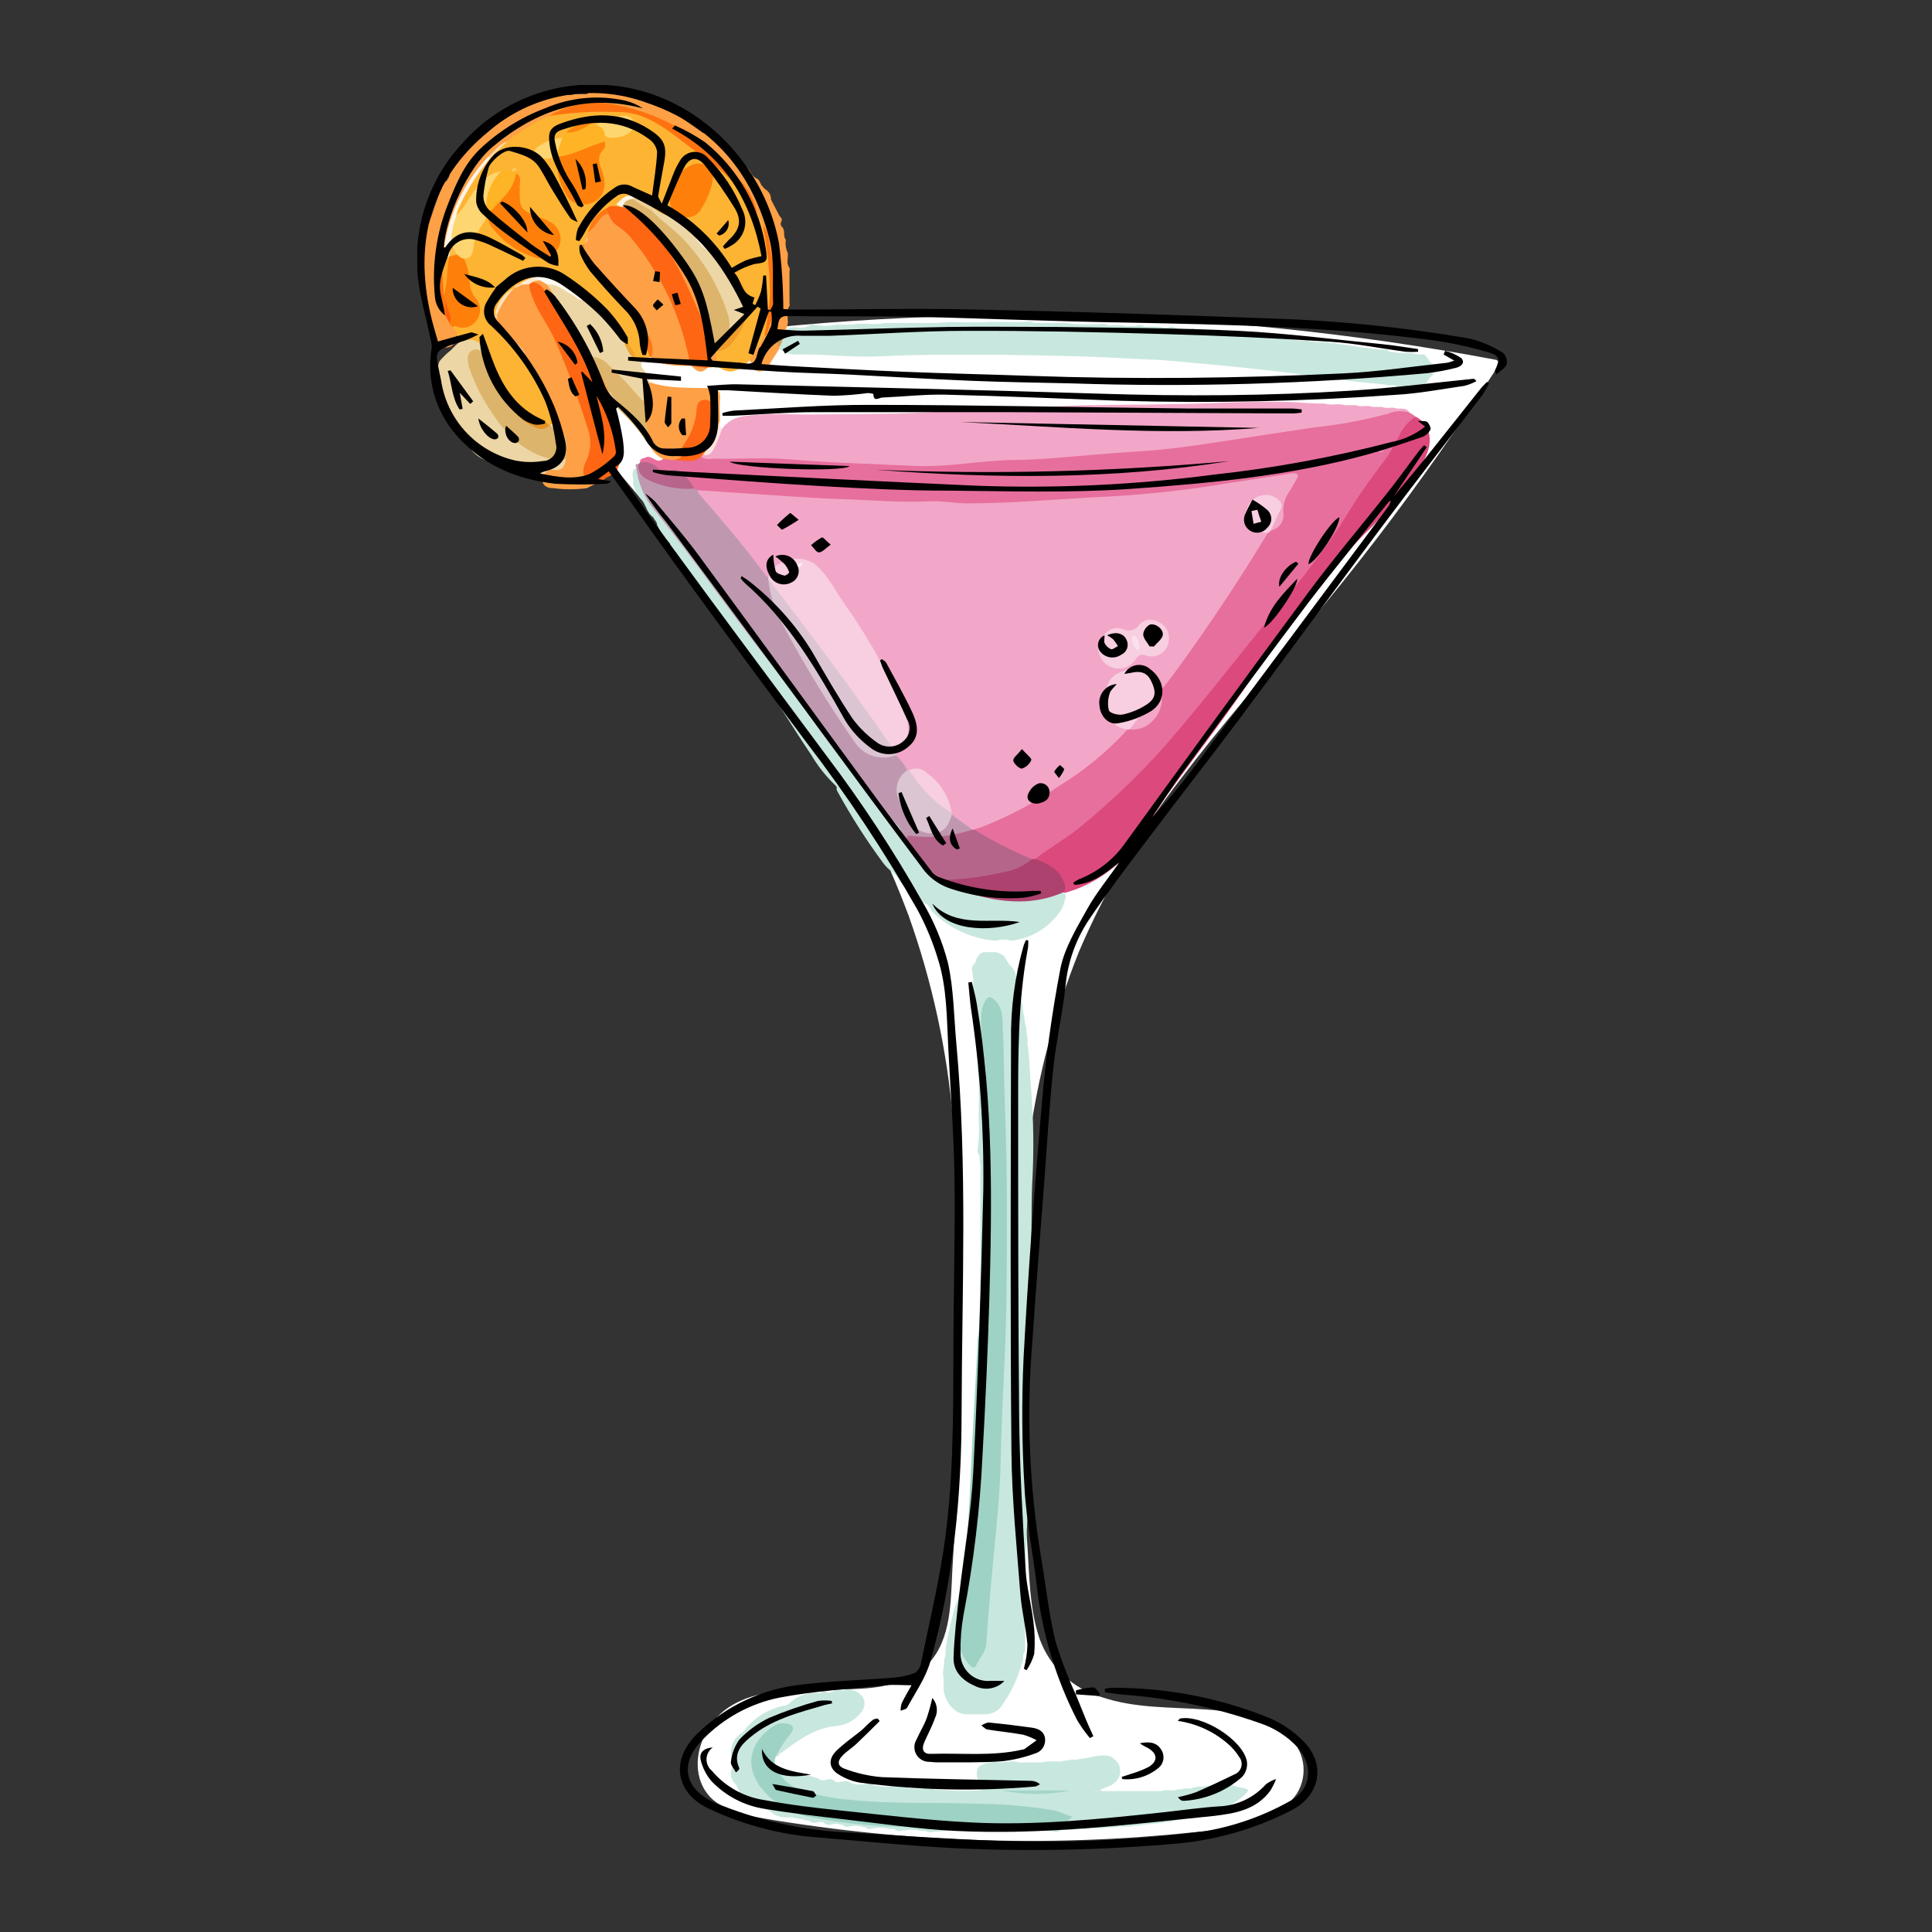 <svg width="250" height="250" viewBox="0 0 250 250" fill="none" xmlns="http://www.w3.org/2000/svg">
<rect x="0" y="0" width="250" height="250" fill="#333333" stroke="none"/>
<g clip-path="url(#clip0_217_6923)">
<path d="M193.89 47.32C191.43 51.12 188.9 54.87 186.3 58.57C180.967 66.19 175.3 73.577 169.3 80.73C163.75 87.39 158 93.89 152.77 100.81C147.445 107.657 143.025 115.162 139.62 123.14C136.453 131.044 134.276 139.311 133.14 147.75C130.69 164.9 131.63 182.32 132.91 199.52C133.21 203.65 133.17 208.1 134.52 212.05C135.175 213.871 136.256 215.51 137.672 216.83C139.087 218.15 140.797 219.113 142.66 219.64C146.88 221.05 151.37 220.89 155.74 221.19C159.46 221.44 163.58 221.94 166.49 224.51C167.603 225.388 168.354 226.645 168.599 228.041C168.844 229.438 168.567 230.875 167.82 232.08C166.18 234.55 163.01 235.69 160.26 236.3C158.296 236.679 156.313 236.95 154.32 237.11C151.96 237.36 149.61 237.56 147.25 237.73C142.4 238.06 137.55 238.23 132.69 238.21C123.18 238.189 113.683 237.501 104.27 236.15C102.01 235.83 99.74 235.49 97.5 235.06C95.786 234.813 94.147 234.192 92.7 233.24C90.12 231.36 89.76 228.02 90.88 225.24C93.95 217.5 103.46 218.78 110.14 218.58C113.69 218.48 117.71 217.94 120.23 215.17C123.1 212.03 123.02 207.24 123.23 203.25C123.837 193.417 124.17 183.577 124.23 173.73C124.23 164.16 124.23 154.54 123.33 145C122.562 135.956 120.629 127.049 117.58 118.5C114.669 110.714 110.984 103.24 106.58 96.19C97.78 81.87 86.85 69.03 75.93 56.32C75.51 55.83 76.33 55.26 76.74 55.74L77.35 56.45L77.42 56.39C76.808 55.632 76.378 54.744 76.161 53.795C75.945 52.845 75.948 51.858 76.17 50.91C76.92 47.27 80.42 45.4 83.75 44.56C87.868 43.681 92.041 43.086 96.24 42.78C100.86 42.267 105.487 41.853 110.12 41.54C119.4 40.92 128.69 40.69 137.99 40.85C156.628 41.182 175.204 43.089 193.52 46.55C193.604 46.561 193.684 46.593 193.753 46.643C193.822 46.692 193.877 46.758 193.913 46.835C193.95 46.911 193.967 46.996 193.963 47.08C193.959 47.165 193.934 47.248 193.89 47.32V47.32Z" fill="white"/>
<path d="M182.4 53.39L183.16 53.89C180.66 57.28 178.69 61.02 176.16 64.42C173.37 68.21 170.99 72.3 167.96 75.93C162.6 82.33 157.56 89 152.16 95.37C147.838 100.51 142.913 105.11 137.49 109.07C136.36 109.89 135.14 110.59 133.95 111.33C133.776 111.37 133.594 111.37 133.42 111.33C131.027 110.47 128.728 109.368 126.56 108.04C126.29 107.88 125.98 107.74 125.97 107.36C126.871 106.776 127.846 106.315 128.87 105.99C134.781 103.33 140.192 99.677 144.87 95.19C145.179 94.813 145.535 94.477 145.93 94.19C146.038 94.135 146.152 94.095 146.27 94.07C148.91 93.79 149.86 92.67 150.04 89.61C150.059 89.493 150.093 89.379 150.14 89.27C151.91 86.61 153.88 84.09 155.68 81.44C158.347 77.44 160.97 73.44 163.55 69.44C163.708 69.16 163.895 68.899 164.11 68.66C164.252 68.521 164.418 68.409 164.6 68.33C164.964 68.14 165.267 67.852 165.475 67.499C165.684 67.145 165.789 66.74 165.78 66.33C165.801 65.042 166.205 63.789 166.94 62.73C167.1 62.46 167.38 62.15 167.21 61.86C167.04 61.57 166.56 61.68 166.21 61.73C161.62 62.44 157.04 63.15 152.45 63.73C149.79 64.1 147.12 64.19 144.45 64.38C139.51 64.733 134.57 65.037 129.63 65.29C127.319 65.47 124.996 65.44 122.69 65.2C121.972 65.129 121.251 65.102 120.53 65.12C114.74 65.12 108.96 64.79 103.18 64.46C100.83 64.33 98.48 64.07 96.12 64.16C94.23 64.23 92.4 63.62 90.52 63.61C90.255 63.568 90.004 63.462 89.79 63.3C89.419 62.901 89.084 62.469 88.79 62.01C88.553 61.614 88.187 61.312 87.753 61.156C87.32 60.999 86.845 60.997 86.41 61.15C86.25 61.237 86.067 61.27 85.887 61.245C85.707 61.219 85.54 61.137 85.41 61.01C84.672 60.422 83.786 60.049 82.85 59.93C82.68 59.25 83.31 59.37 83.61 59.16C84.38 58.85 84.97 60.09 85.78 59.4C86.18 59 86.65 59.19 87.1 59.27C88.367 59.382 89.643 59.287 90.88 58.99C92.88 59.07 94.88 58.99 96.88 58.99C101.64 58.93 106.36 59.55 111.11 59.64C115.57 59.73 120.01 60.27 124.5 59.64C127.57 59.19 130.71 59.21 133.82 59.04C137.96 58.82 142.1 58.44 146.24 58.2C154.52 57.73 162.61 55.86 170.82 54.89C173.843 54.578 176.833 54.009 179.76 53.19C180.188 53.029 180.646 52.963 181.102 52.997C181.558 53.032 182.001 53.166 182.4 53.39Z" fill="#E76F9D"/>
<path d="M97.01 46.64C95.37 48.27 94.23 48.48 92.91 47.4C92.799 47.342 92.702 47.261 92.624 47.163C92.546 47.065 92.491 46.951 92.46 46.83C92.385 46.464 92.385 46.086 92.46 45.72C92.5 45.609 92.55 45.502 92.61 45.4C95.32 44.4 95.92 42.02 96.61 39.67C96.665 39.498 96.673 39.314 96.633 39.138C96.592 38.962 96.505 38.8 96.38 38.67C96.263 38.422 96.198 38.154 96.19 37.88C95.87 36.835 95.152 35.958 94.19 35.44C93.395 34.642 92.672 33.775 92.03 32.85C91.25 32.02 90.44 31.22 89.61 30.44C88.78 29.66 87.39 29 86.43 28.07C85.411 26.928 84.056 26.14 82.56 25.82L82.08 25.74C81.18 25.55 80.43 25.66 80.21 26.74C79.74 27.11 79.07 26.8 78.61 27.2C77.525 27.819 76.723 28.833 76.37 30.03C76.3 30.22 76.22 30.42 76.16 30.61C76.062 30.904 75.945 31.191 75.81 31.47C75.768 31.564 75.718 31.655 75.66 31.74C75.541 31.908 75.478 32.109 75.478 32.315C75.478 32.521 75.541 32.722 75.66 32.89C76.96 34.76 78.82 36.12 80.2 37.89C80.783 38.59 81.327 39.321 81.83 40.08C82.2 40.86 82.71 41.56 83.09 42.33C83.747 43.503 84.092 44.825 84.09 46.17L83.59 46.61C83.269 46.724 82.93 46.775 82.59 46.76C81.83 46.26 81.69 45.32 81.13 44.67C80.81 44.29 80.64 43.76 80.13 43.59C79.449 43.057 78.861 42.415 78.39 41.69C77.614 40.589 76.628 39.651 75.49 38.93C74.178 37.73 72.647 36.797 70.98 36.18C70.727 36.074 70.455 36.019 70.18 36.019C69.905 36.019 69.633 36.074 69.38 36.18C68.7 36.367 68.045 36.635 67.43 36.98C67.195 37.101 66.971 37.241 66.76 37.4C66.675 37.467 66.584 37.527 66.49 37.58C65.489 38.329 64.755 39.381 64.4 40.58C64.29 40.853 64.29 41.157 64.4 41.43C64.4 41.52 64.48 41.62 64.51 41.71C64.935 42.422 65.427 43.092 65.98 43.71C66.09 43.83 66.2 43.95 66.3 44.08C67.23 45.44 68.06 46.86 68.94 48.25C69.23 48.71 69.54 49.15 69.85 49.6C70.16 50.05 70.53 50.72 70.85 51.3C71.28 52.15 71.58 53.05 72 53.91C72.056 54.081 72.073 54.262 72.05 54.44C72.01 54.618 71.928 54.785 71.812 54.925C71.695 55.066 71.547 55.177 71.38 55.25C71.261 55.275 71.138 55.275 71.02 55.25C68.24 55.31 66.64 53.53 65.19 51.51C64.871 51.02 64.622 50.488 64.45 49.93C64.121 48.896 63.703 47.892 63.2 46.93C62.93 46.44 62.62 45.93 62.36 45.49C62.203 45.121 61.943 44.806 61.611 44.58C61.28 44.355 60.891 44.23 60.49 44.22C59.854 44.069 59.282 43.719 58.86 43.22C58.732 43.089 58.635 42.931 58.575 42.759C58.514 42.586 58.492 42.402 58.51 42.22C58.76 41.82 59.14 41.97 59.51 41.97C61.43 41.97 62.34 40.6 61.38 38.97C60.42 37.34 60.38 35.32 59.99 33.48C60.285 33.277 60.534 33.014 60.718 32.706C60.903 32.399 61.02 32.056 61.06 31.7C61.37 30.249 61.995 28.884 62.89 27.7C62.942 27.671 63 27.656 63.06 27.656C63.119 27.656 63.178 27.671 63.23 27.7C63.723 28.926 64.481 30.029 65.449 30.93C66.417 31.83 67.571 32.506 68.83 32.91C69.189 33.096 69.59 33.184 69.993 33.167C70.397 33.149 70.789 33.026 71.13 32.81C71.457 32.627 71.729 32.359 71.918 32.036C72.107 31.713 72.207 31.345 72.207 30.97C72.207 30.595 72.107 30.227 71.918 29.904C71.729 29.581 71.457 29.313 71.13 29.13C70.392 28.634 69.596 28.231 68.76 27.93C68.164 27.739 67.654 27.345 67.318 26.817C66.982 26.29 66.841 25.661 66.92 25.04C67.084 24.255 67.004 23.438 66.69 22.7C66.589 22.59 66.511 22.461 66.46 22.32C66.39 21.92 66.26 22.32 66.17 22.32C65.71 22.51 65.23 22.32 64.77 22.39C63.478 22.844 62.381 23.726 61.66 24.89C61.09 25.66 60.59 26.48 60.03 27.25C59.79 27.58 59.62 28.08 59.03 27.91C58.937 27.733 58.894 27.535 58.907 27.335C58.919 27.136 58.986 26.944 59.1 26.78C60.107 24.44 61.492 22.281 63.2 20.39C63.98 19.65 64.73 18.88 65.48 18.1C67.162 16.633 69.101 15.491 71.2 14.73C74.39 13.94 77.64 14.12 80.87 14.19C82.565 14.293 84.191 14.899 85.54 15.93C88.746 18.048 91.8 20.387 94.68 22.93C96.049 24.219 97.21 25.714 98.12 27.36C98.485 27.993 98.78 28.663 99 29.36C99.94 34.01 100.51 38.66 99.21 43.36C98.59 44.46 98.29 45.87 97.01 46.64Z" fill="#FEB433"/>
<path d="M182.4 53.39C181.483 53.106 180.494 53.156 179.61 53.53C176.542 54.364 173.412 54.949 170.25 55.28C166.323 55.86 162.393 56.457 158.46 57.07C154.73 57.65 151 58.19 147.22 58.42C143.44 58.65 139.53 59.03 135.68 59.33C134.29 59.43 132.88 59.51 131.5 59.52C127.07 59.52 122.69 60.52 118.26 60.28C112.78 60.03 107.26 59.87 101.8 59.42C98.74 59.17 95.64 59.42 92.57 59.35C91.94 59.35 91.28 59.54 90.71 59.11C90.71 58.92 90.81 58.82 90.97 58.75C91.343 58.619 91.678 58.397 91.944 58.103C92.209 57.81 92.397 57.455 92.49 57.07C92.69 56.5 92.75 55.82 93.42 55.51C94.74 53.64 96.82 53.79 98.73 53.64C100.64 53.49 102.49 53.64 104.37 53.64C109.68 53.56 115 53.64 120.3 53.34C125.6 53.04 130.82 52.87 136.07 52.62C137.55 52.55 139.02 52.47 140.5 52.44C146.17 52.34 151.84 52.37 157.5 52.14C160.42 52.02 163.33 51.96 166.24 52.01C167.95 52.01 169.66 52.27 171.38 52.21C172.24 52.53 173.16 52.15 174.03 52.43H175.46C176.16 52.74 176.93 52.37 177.63 52.65H178.81C179.43 52.95 180.13 52.58 180.75 52.87C181.33 52.93 182.01 52.71 182.4 53.39Z" fill="#F2A7C8"/>
<path d="M127.49 123.21H128.92C129.23 123.39 129.62 123.42 129.92 123.71L130.65 124.88C131.52 125.5 131.43 126.54 131.77 127.39C131.87 127.76 131.87 128.15 131.97 128.52C132.002 128.622 132.029 128.725 132.05 128.83C132.083 129.185 132.146 129.536 132.24 129.88C132.269 129.975 132.292 130.072 132.31 130.17C132.324 130.507 132.371 130.842 132.45 131.17C132.45 131.27 132.51 131.36 132.53 131.46C132.544 131.872 132.604 132.281 132.71 132.68C132.75 132.783 132.78 132.891 132.8 133C132.823 133.531 132.886 134.059 132.99 134.58C132.99 134.716 132.97 134.85 132.93 134.98C133.27 136.86 133.22 138.77 133.41 140.66C133.755 144.861 133.805 149.082 133.56 153.29C133.42 156.67 133.56 160.05 133.34 163.42C133.16 166.34 133.16 169.28 132.97 172.2C133.001 172.342 133.001 172.488 132.97 172.63C132.579 173.948 132.51 175.34 132.77 176.69V176.69C133 178.061 133.098 179.45 133.06 180.84C133.24 185.23 133.25 189.64 133.06 194.03C132.93 197.46 132.68 200.88 132.64 204.31C132.64 207.31 132.64 210.31 132.64 213.31C132.665 213.511 132.623 213.715 132.52 213.89V213.89C132.23 214.25 132.59 214.74 132.26 215.09C131.789 216.974 130.979 218.756 129.87 220.35C129.63 220.83 129.253 221.227 128.786 221.491C128.319 221.754 127.784 221.872 127.25 221.83H125.32C123.89 221.95 122.57 220.76 122.14 218.97C122.07 218.18 122.14 217.4 122.03 216.62C122.01 216.501 122.01 216.379 122.03 216.26C122.12 215.809 122.17 215.35 122.18 214.89C122.18 214.77 122.18 214.66 122.25 214.54C122.356 214.136 122.394 213.717 122.36 213.3C122.702 211.236 123.186 209.197 123.81 207.2C124.07 206.82 124.01 206.34 124.19 205.93C124.216 205.868 124.258 205.815 124.313 205.776C124.368 205.737 124.433 205.714 124.5 205.71C124.628 205.768 124.731 205.871 124.79 206C125.2 207.68 124.68 209.33 124.56 211C124.412 212.116 124.622 213.251 125.16 214.24C125.74 215.17 126.11 215.14 126.71 214.24C127.52 213 127.45 211.55 127.54 210.18C127.94 204.18 128.64 198.18 128.98 192.18C129.09 190.07 129.25 187.96 129.3 185.84C129.42 180.74 129.59 175.63 129.94 170.53C130.09 168.42 129.94 166.3 129.99 164.18C129.99 160.11 129.99 156.03 129.99 151.96C129.91 145.69 129.62 139.43 129.5 133.16C129.485 132.282 129.333 131.411 129.05 130.58C128.91 130.19 128.7 129.78 128.25 129.78C127.8 129.78 127.69 130.26 127.56 130.63C127.24 131.51 127.51 132.47 127.21 133.35C127.155 133.477 127.055 133.581 126.93 133.64C126.6 133.64 126.56 133.31 126.5 133.06C126.491 132.655 126.458 132.251 126.4 131.85C126.364 131.745 126.334 131.638 126.31 131.53C126.311 131.15 126.239 130.773 126.1 130.42C126.063 130.309 126.037 130.195 126.02 130.08C125.991 129.669 125.928 129.26 125.83 128.86C125.805 128.734 125.805 128.605 125.83 128.48C125.991 127.485 125.971 126.468 125.77 125.48C125.759 125.339 125.779 125.198 125.827 125.065C125.875 124.932 125.951 124.811 126.05 124.71C126.13 124.663 126.195 124.594 126.236 124.51C126.277 124.426 126.292 124.332 126.28 124.24C126.57 123.69 126.8 123.17 127.49 123.21Z" fill="#C8E7DF"/>
<path d="M180.75 45.66C181.8 45.604 182.852 45.685 183.88 45.9C184.21 45.74 184.4 45.96 184.59 46.18L185.08 46.88C185.39 47.04 185.57 47.25 185.32 47.6V48.08C185.56 48.43 185.39 48.63 185.08 48.8L184.59 49.5C184.33 49.78 183.94 49.82 183.59 49.99H180.74C180.29 49.7 179.74 49.99 179.3 49.77C176.14 49.46 172.99 49.16 169.85 48.67C166.95 48.22 164.02 47.91 161.1 47.6C157.86 47.26 154.62 46.97 151.37 46.68C150.06 46.56 148.74 46.52 147.44 46.46C144.89 46.34 142.34 46.19 139.79 46.12C133.024 45.913 126.257 45.85 119.49 45.93C117.3 45.93 115.11 46.08 112.91 46.14C109.64 46.23 106.38 45.79 103.1 45.87C102.297 45.905 101.506 45.653 100.87 45.16C100.789 45.08 100.739 44.974 100.73 44.86C100.884 44.197 101.095 43.547 101.36 42.92C101.421 42.821 101.499 42.733 101.59 42.66C101.91 42.516 102.246 42.412 102.59 42.35C102.706 42.325 102.825 42.325 102.94 42.35C103.452 42.454 103.982 42.426 104.48 42.27V42.27C104.585 42.174 104.708 42.101 104.842 42.056C104.977 42.011 105.119 41.996 105.26 42.01C106.273 42.22 107.318 42.22 108.33 42.01H110.24C111.67 41.7 113.14 42.13 114.57 41.79H121.28C123.28 41.57 125.28 41.79 127.28 41.69C129.28 41.59 131.02 41.75 132.9 41.64C133.049 41.599 133.205 41.592 133.357 41.618C133.509 41.644 133.654 41.703 133.78 41.79H137.61C139.23 41.983 140.863 42.03 142.49 41.93C142.632 41.898 142.779 41.896 142.922 41.924C143.065 41.951 143.2 42.008 143.32 42.09H145.23C145.931 42.255 146.66 42.255 147.36 42.09C147.627 42.053 147.898 42.117 148.12 42.27H150.03C150.499 42.44 151.012 42.44 151.48 42.27C151.738 42.253 151.993 42.327 152.2 42.48L153.88 42.71C154.02 42.591 154.197 42.526 154.38 42.526C154.564 42.526 154.741 42.591 154.88 42.71H155.35C155.545 42.792 155.754 42.834 155.965 42.834C156.177 42.834 156.386 42.792 156.58 42.71C156.832 42.689 157.082 42.764 157.28 42.92H158.23C158.699 43.09 159.212 43.09 159.68 42.92C159.938 42.903 160.193 42.977 160.4 43.13L161.6 43.36C161.74 43.241 161.917 43.176 162.1 43.176C162.284 43.176 162.461 43.241 162.6 43.36L163.8 43.59C163.94 43.471 164.117 43.406 164.3 43.406C164.484 43.406 164.661 43.471 164.8 43.59L166 43.82C166.137 43.695 166.315 43.626 166.5 43.626C166.686 43.626 166.864 43.695 167 43.82C167.687 44.074 168.425 44.156 169.15 44.06C169.51 44.34 169.99 44.06 170.35 44.28H171.79C172.15 44.56 172.62 44.28 172.99 44.5C175.16 44.7 177.28 45.25 179.47 45.24C179.76 45.74 180.3 45.39 180.75 45.66Z" fill="#C8E7DF"/>
<path d="M133.95 111.17C135.87 109.62 138.07 108.47 139.95 106.88C143.794 103.718 147.391 100.268 150.71 96.56C155 91.64 159.01 86.49 163.11 81.41C167.11 76.49 171.22 71.69 174.51 66.25C176.01 63.77 177.78 61.44 179.51 59.09C180.143 58.134 180.702 57.132 181.18 56.09C181.654 55.208 182.342 54.458 183.18 53.91C185 54.84 185.5 56.91 184.51 59.02C183.52 61.13 181.79 62.92 180.41 64.86C179.253 66.374 177.972 67.789 176.58 69.09C171.546 74.193 167.061 79.81 163.2 85.85C159.43 91.72 155.1 97.2 151.05 102.85C149.64 104.85 148.46 106.99 147.05 108.96C144.85 112.16 141.593 114.483 137.85 115.52C137.808 115.556 137.755 115.576 137.7 115.576C137.645 115.576 137.592 115.556 137.55 115.52C137.538 114.737 137.29 113.975 136.839 113.335C136.387 112.695 135.754 112.205 135.02 111.93C134.6 111.72 134.11 111.67 133.95 111.17Z" fill="#DC497D"/>
<path d="M89.82 63.2L90.26 63.43C91.802 64.881 93.198 66.478 94.43 68.2C96.285 70.238 97.996 72.403 99.55 74.68C99.599 74.787 99.639 74.897 99.67 75.01C100.329 78.385 101.67 81.591 103.61 84.43C104.93 86.53 106.21 88.64 107.42 90.8C108.5 92.57 109.672 94.282 110.93 95.93C112.17 97.71 113.99 97.93 115.93 97.56C116.344 97.758 116.706 98.051 116.984 98.416C117.262 98.782 117.449 99.208 117.53 99.66C115.99 102.1 116.25 104.28 118.3 106.5C119.42 107.71 121.67 108.19 122.63 106.04C122.726 105.777 122.896 105.548 123.12 105.38C123.714 105.489 124.274 105.739 124.75 106.11C125.227 106.481 125.608 106.961 125.86 107.51C125.683 107.698 125.469 107.848 125.232 107.952C124.994 108.055 124.739 108.109 124.48 108.11C122.489 108.53 120.453 108.698 118.42 108.61C118.103 108.548 117.774 108.609 117.5 108.78C117.11 108.97 116.91 108.7 116.73 108.43C114.58 105.19 111.87 102.43 109.43 99.43C107.77 97.488 106.224 95.451 104.8 93.33C103.03 90.58 100.99 88.01 98.95 85.43C95.81 81.43 92.95 77.29 89.87 73.21C88.52 71.38 87.12 69.58 85.69 67.81C84.406 66.275 83.343 64.569 82.53 62.74C82.313 62.426 82.18 62.062 82.143 61.682C82.106 61.302 82.167 60.919 82.32 60.57C82.37 60.41 82.11 60.23 82.32 60.09C82.366 60.047 82.427 60.023 82.49 60.023C82.553 60.023 82.614 60.047 82.66 60.09C83.66 62.5 85.9 62.45 87.93 62.83C88.59 62.93 89.26 62.78 89.82 63.2Z" fill="#BF98B0"/>
<path d="M131.8 228.05H134.92C135.87 227.73 136.87 228.14 137.81 227.81H138.28C138.73 227.52 139.28 227.88 139.73 227.58C141.09 227.58 142.4 226.8 143.79 227.34C144.206 227.579 144.551 227.924 144.79 228.34C144.99 228.879 144.99 229.471 144.79 230.01C144.543 230.42 144.199 230.763 143.79 231.01L142.59 231.5C142.25 231.69 141.85 231.6 141.54 231.77C141.87 231.77 142.22 231.44 142.59 231.77H150.28C150.97 231.47 151.74 231.86 152.44 231.54H152.91C153.36 231.25 153.91 231.61 154.36 231.31H154.59C155.04 231.02 155.59 231.38 156.04 231.08H156.49C157.11 230.77 157.81 231.17 158.42 230.85C159.27 230.74 159.97 231.34 160.8 231.33C161.63 231.57 161.63 231.57 161.28 232.04C158.61 234.63 155.09 234.98 151.69 235.65C151.33 235.92 150.84 235.6 150.48 235.88L147.61 236.14C147.24 236.39 146.77 236.08 146.4 236.36H144.73C144.11 236.65 143.42 236.27 142.8 236.58H141.13C140.35 236.87 139.5 236.48 138.72 236.8H137.29C137.185 236.894 137.061 236.966 136.926 237.009C136.792 237.052 136.65 237.066 136.51 237.05C135.99 236.81 135.4 237.05 134.87 236.82C134.87 236.19 135.47 236.28 135.87 236.17C136.596 236.026 137.28 235.718 137.87 235.27C136.4 234.658 134.831 234.319 133.24 234.27C127.71 233.76 122.17 233.79 116.62 233.73C113.068 233.762 109.523 233.427 106.04 232.73C104.372 232.46 102.8 231.772 101.47 230.73C101 230.33 100.47 229.95 100.47 229.19C101.21 228.61 101.73 229.09 102.26 229.54H102.73C103.793 229.577 104.844 229.773 105.85 230.12C106.31 230.59 106.85 230.28 107.29 230.21C107.422 230.2 107.555 230.22 107.679 230.266C107.804 230.313 107.916 230.386 108.01 230.48V230.48C108.45 230.77 108.86 230.48 109.28 230.48C109.44 230.459 109.604 230.473 109.758 230.524C109.912 230.574 110.053 230.658 110.17 230.77V230.77C110.868 230.975 111.611 230.975 112.31 230.77C112.447 230.761 112.584 230.781 112.713 230.827C112.842 230.874 112.96 230.946 113.06 231.04H113.29C114.144 231.25 115.036 231.25 115.89 231.04C116.03 231.028 116.171 231.046 116.304 231.093C116.436 231.14 116.558 231.213 116.66 231.31H117.36C118.223 231.525 119.126 231.525 119.99 231.31C120.167 231.276 120.349 231.283 120.523 231.332C120.696 231.381 120.856 231.469 120.99 231.59H121.49C123.239 231.745 124.996 231.775 126.75 231.68C126.849 231.676 126.945 231.646 127.03 231.594C127.114 231.541 127.183 231.468 127.23 231.38C126.96 230.7 126.23 230.21 126.42 229.38C126.405 229.224 126.427 229.067 126.485 228.921C126.542 228.775 126.633 228.644 126.75 228.54C127.459 228.123 128.279 227.934 129.1 228C129.96 228.15 130.92 227.74 131.8 228.05Z" fill="#C8E7DF"/>
<path d="M82.341 60.55C82.597 62.708 83.52 64.731 84.981 66.34C89.66 72.24 93.981 78.43 98.54 84.34C100.54 86.93 102.65 89.44 104.43 92.17C106.732 95.51 109.22 98.718 111.88 101.78C113.31 103.49 114.69 105.25 116.2 106.89C116.73 107.46 116.7 108.33 117.4 108.74C117.924 109.038 118.34 109.493 118.59 110.04C119.59 111.594 120.868 112.95 122.36 114.04L122.64 114.23C123.1 114.567 123.63 114.796 124.19 114.9C126.258 115.602 128.398 116.068 130.57 116.29C132.432 116.432 134.304 116.225 136.09 115.68C136.548 115.442 137.071 115.358 137.58 115.44L137.81 115.52C137.8 115.593 137.8 115.667 137.81 115.74C137.883 115.826 137.919 115.938 137.91 116.05C137.798 116.556 137.641 117.052 137.44 117.53C136.741 118.678 135.789 119.653 134.658 120.381C133.527 121.108 132.246 121.569 130.91 121.73C130.237 121.54 129.524 121.54 128.85 121.73C125.757 121.48 122.85 120.149 120.64 117.97C120.37 117.61 120.24 117.15 119.81 116.97L119.35 116.72C118.004 115.842 116.853 114.694 115.97 113.35L115.51 112.88C115.059 112.554 114.658 112.163 114.32 111.72C112.126 108.761 110.138 105.653 108.37 102.42C108.314 102.338 108.277 102.244 108.261 102.145C108.245 102.047 108.252 101.946 108.28 101.85L108.07 101.6C106.863 100.441 105.82 99.122 104.97 97.68C102.19 93.56 99.68 89.26 96.74 85.24C96.08 84.34 95.46 83.42 94.8 82.51C94.58 82.2 94.25 81.91 94.36 81.51L93.19 79.93C92.317 79.011 91.577 77.974 90.99 76.85C89.965 75.534 89.013 74.162 88.14 72.74V72.74C87.89 72.55 87.83 72.24 87.66 72C87.664 71.849 87.621 71.701 87.537 71.575C87.453 71.45 87.332 71.354 87.19 71.3C86.93 71.12 86.88 70.8 86.701 70.56C86.701 70.49 86.701 70.42 86.701 70.34C86.004 69.644 85.438 68.827 85.03 67.93C85.03 67.51 84.68 67.31 84.53 66.93C83.74 66.42 83.62 65.47 83.11 64.76C82.529 64.153 82.116 63.405 81.91 62.59C82.13 62 81.4 61.1 82.341 60.55Z" fill="#C8E7DF"/>
<path d="M100.82 44.93V45.17C100.5 45.67 100.18 46.17 99.87 46.66C99.56 47.15 99.19 48.04 98.27 48.06C97.35 48.08 97.4 47.12 96.99 46.62L98.88 43.51C99.912 40.673 100.208 37.622 99.74 34.64C99.61 32.75 99.25 30.883 98.67 29.08L97.96 27.48C95.195 22.094 90.631 17.848 85.06 15.48C83.414 14.791 81.701 14.271 79.95 13.93C77.718 13.405 75.383 13.53 73.22 14.29C72.494 14.484 71.78 14.718 71.08 14.99C69.129 15.855 67.297 16.967 65.63 18.3C64.791 18.961 63.999 19.679 63.26 20.45C60.348 23.617 58.444 27.578 57.79 31.83C57.72 32.344 57.72 32.866 57.79 33.38C57.742 33.743 57.6 34.088 57.38 34.38C56.906 35.363 56.692 36.452 56.761 37.541C56.829 38.63 57.176 39.684 57.77 40.6C57.97 40.93 58.16 41.26 58.33 41.6C58.5 41.94 58.49 42.1 58.63 42.32L59.09 43.04C59.056 43.232 59.033 43.425 59.02 43.62C58.9 44.21 58.76 44.8 58.02 44.94C57.725 44.987 57.422 44.935 57.16 44.792C56.897 44.65 56.69 44.423 56.57 44.15C56.48 44.02 56.41 43.88 56.33 43.74C56.201 43.527 56.148 43.277 56.18 43.03C55.767 41.94 55.452 40.816 55.24 39.67C55.095 39.193 54.975 38.709 54.88 38.22C54.88 36.29 54.72 34.36 54.88 32.42C54.88 32.04 54.76 31.63 55.01 31.26C54.86 30.68 55.25 30.15 55.21 29.58C55.197 29.457 55.217 29.332 55.266 29.219C55.315 29.105 55.392 29.006 55.49 28.93C56.05 27.41 56.49 25.83 57.16 24.36C57.16 24.164 57.218 23.972 57.326 23.808C57.435 23.645 57.589 23.517 57.77 23.44C57.94 23.16 58.19 22.91 58.17 22.54C58.473 21.553 59.091 20.693 59.93 20.09L60.32 19.62C60.393 19.434 60.505 19.267 60.65 19.13C60.936 18.942 61.172 18.688 61.34 18.39C61.675 17.856 62.163 17.434 62.74 17.18C63.313 16.94 63.806 16.541 64.16 16.03C64.226 15.89 64.327 15.77 64.453 15.681C64.579 15.591 64.726 15.536 64.88 15.52C65.509 15.232 66.079 14.828 66.56 14.33C66.659 14.158 66.807 14.02 66.985 13.933C67.163 13.846 67.363 13.813 67.56 13.84L71.15 12.6C71.53 12.35 72 12.6 72.39 12.39H72.83C73.3 12.15 73.83 12.45 74.31 12.19H75.94C76.008 12.111 76.092 12.046 76.187 12.002C76.282 11.957 76.385 11.932 76.49 11.93C77.95 12.08 79.43 11.84 80.89 12.06C82.192 12.316 83.477 12.65 84.74 13.06C85.03 13.009 85.329 13.057 85.588 13.197C85.848 13.336 86.053 13.559 86.17 13.83L90.96 17.2C91.183 17.191 91.403 17.257 91.584 17.388C91.765 17.518 91.897 17.706 91.96 17.92L93.88 19.35C94.108 19.343 94.332 19.415 94.514 19.553C94.696 19.692 94.825 19.888 94.88 20.11C95.201 20.57 95.621 20.953 96.11 21.23C96.515 21.483 96.857 21.825 97.11 22.23C97.249 22.557 97.482 22.835 97.78 23.03C98.24 23.17 98.33 23.61 98.53 23.96L98.98 24.47C99.225 24.598 99.429 24.792 99.569 25.031C99.709 25.27 99.778 25.543 99.77 25.82L100.86 27.93C101.04 28.14 101.27 28.33 101.11 28.65C100.95 28.97 101.02 29.17 101.22 29.39C101.67 29.85 101.27 30.56 101.69 31.03C101.601 31.615 101.688 32.214 101.94 32.75C102.01 33.39 101.7 34.08 102.16 34.67C102.2 34.8 102.2 34.94 102.16 35.07C102.16 36.45 102.16 37.83 102.16 39.21C102.2 39.337 102.2 39.473 102.16 39.6C101.72 40.17 101.94 40.82 101.94 41.44C101.97 41.561 101.97 41.688 101.94 41.81C101.902 42.176 101.76 42.523 101.53 42.81L101.37 43.04C100.972 43.587 100.778 44.255 100.82 44.93Z" fill="#FEA046"/>
<path d="M66.08 44L65.81 43.74C65.348 42.958 64.786 42.238 64.14 41.6V41.34C64.25 41.08 64.14 40.8 64.25 40.54C64.627 39.225 65.433 38.074 66.54 37.27V37.27C66.87 37.02 67.27 36.89 67.63 36.67C67.768 36.601 67.923 36.57 68.078 36.58C68.233 36.591 68.382 36.642 68.51 36.73C69.8 40.34 72.22 43.41 73.51 47.05C74.51 49.98 75.7 52.86 76.51 55.86C76.836 57.102 76.756 58.417 76.28 59.61C75.68 61.26 75.77 61.45 77.36 62.13C77.402 62.175 77.425 62.233 77.425 62.295C77.425 62.356 77.402 62.415 77.36 62.46L75.93 63.17C74.496 63.36 73.043 63.36 71.61 63.17C70.93 63.17 70.32 62.98 70.14 62.17C70.073 62.066 70.029 61.949 70.008 61.827C69.987 61.705 69.992 61.58 70.02 61.46C70.161 61.156 70.387 60.9 70.671 60.723C70.955 60.545 71.285 60.454 71.62 60.46C71.786 60.478 71.954 60.461 72.113 60.41C72.272 60.359 72.418 60.276 72.543 60.164C72.667 60.053 72.767 59.917 72.835 59.764C72.904 59.612 72.939 59.447 72.94 59.28C73.169 58.223 73.06 57.121 72.63 56.13C72.247 55.572 71.982 54.943 71.85 54.28V53.81C71.7 52.822 71.273 51.896 70.62 51.14C70.168 50.684 69.85 50.114 69.7 49.49C69.41 49.02 69.14 48.49 68.86 48.05C67.99 46.68 67.42 45.08 66.08 44Z" fill="#FEA046"/>
<path d="M75.9 30.57L76.13 30.08C76.553 29.41 77.021 28.768 77.53 28.16C77.9 27.82 78.24 27.35 78.86 27.64C80.78 29.64 82.86 31.49 84.36 33.89C86.892 37.769 88.635 42.108 89.49 46.66C89.519 46.776 89.519 46.898 89.491 47.014C89.463 47.131 89.408 47.239 89.33 47.33C88.016 47.419 86.697 47.301 85.42 46.98C85.185 46.939 84.962 46.849 84.763 46.717C84.565 46.584 84.397 46.411 84.27 46.21C84.175 44.788 83.725 43.413 82.96 42.21C82.572 41.48 82.127 40.781 81.63 40.12C80.187 38.223 78.603 36.438 76.89 34.78C76.316 34.233 75.818 33.61 75.41 32.93C75.13 32.4 75.41 31.93 75.62 31.5C75.81 31.22 76.18 30.98 75.9 30.57Z" fill="#FEA046"/>
<path d="M73.23 59.36C73.11 60.36 72.72 60.99 71.58 60.8C70.94 60.7 70.58 61.19 70.18 61.54C69.873 61.6 69.557 61.6 69.25 61.54C68.25 61.22 67.19 61.46 66.25 60.83L64.33 60.11C64.02 60.24 63.82 60.04 63.61 59.87L62.92 59.58C62.047 59.271 61.295 58.693 60.77 57.93C60.03 57.55 59.84 56.64 59.15 56.22C58.8 55.98 58.78 55.57 58.63 55.22L58.39 54.79C57.639 53.827 57.212 52.651 57.17 51.43V51.18C56.885 50.734 56.722 50.219 56.7 49.69C56.59 48.978 56.59 48.252 56.7 47.54C56.678 47.225 56.762 46.911 56.94 46.65C57.25 46.31 57.57 45.97 57.94 45.65C58.02 45.572 58.107 45.501 58.2 45.44C58.91 44.82 59.43 43.9 60.57 44C61.64 43.84 62.22 44.47 62.69 45.31C62.93 45.75 63.19 46.19 63.44 46.63C63.34 46.81 63.44 47.11 63.1 47.15C62.63 46.99 62.54 46.52 62.29 46.15C62.04 45.78 61.87 45.53 61.44 45.64C61.01 45.75 60.92 46.19 60.9 46.64C60.895 46.983 60.96 47.323 61.09 47.64C62.215 50.802 63.994 53.692 66.31 56.12C68.122 58.04 70.596 59.198 73.23 59.36V59.36Z" fill="#EDD6A5"/>
<path d="M119.81 236.93H119.34C118.405 236.72 117.435 236.72 116.5 236.93C116.36 236.943 116.22 236.926 116.087 236.882C115.954 236.837 115.833 236.765 115.73 236.67H115.02C114.239 236.465 113.42 236.465 112.64 236.67C112.503 236.679 112.366 236.659 112.237 236.613C112.108 236.566 111.989 236.494 111.89 236.4H111.66C111.036 236.195 110.363 236.195 109.74 236.4C109.605 236.405 109.472 236.382 109.346 236.334C109.221 236.286 109.106 236.213 109.01 236.12H108.78C108.58 236.028 108.364 235.981 108.145 235.981C107.925 235.981 107.709 236.028 107.51 236.12C107.351 236.155 107.185 236.15 107.029 236.106C106.872 236.063 106.728 235.982 106.61 235.87C106.19 235.58 105.79 235.87 105.38 235.87C105.125 235.874 104.878 235.781 104.69 235.61L102.28 235.14C101.813 235.22 101.334 235.194 100.879 235.064C100.424 234.934 100.004 234.704 99.65 234.39L98.2 233.69C97.532 233.54 96.916 233.217 96.412 232.753C95.908 232.29 95.535 231.703 95.33 231.05L95.11 230.8C94.909 230.608 94.757 230.371 94.666 230.108C94.576 229.845 94.549 229.565 94.59 229.29C94.8 228.507 94.8 227.683 94.59 226.9C94.56 226.405 94.656 225.91 94.869 225.463C95.083 225.015 95.406 224.629 95.81 224.34C96.109 224.175 96.355 223.929 96.52 223.63C97.764 222.177 99.444 221.163 101.31 220.74C101.501 220.735 101.688 220.689 101.861 220.607C102.033 220.524 102.186 220.406 102.31 220.26C102.8 219.829 103.373 219.502 103.993 219.297C104.614 219.093 105.269 219.016 105.92 219.07H106.15C106.283 218.938 106.462 218.864 106.65 218.864C106.837 218.864 107.017 218.938 107.15 219.07L107.87 218.85C108.062 218.67 108.317 218.573 108.58 218.58C108.951 218.695 109.348 218.695 109.72 218.58C110.102 218.598 110.476 218.702 110.812 218.886C111.148 219.07 111.438 219.327 111.66 219.64C111.795 219.887 111.866 220.163 111.866 220.445C111.866 220.726 111.795 221.003 111.66 221.25C111.275 221.857 110.751 222.363 110.132 222.729C109.514 223.094 108.817 223.307 108.1 223.35C105.25 223.64 103.1 225.35 100.9 226.95C100.8 227.11 100.73 227.31 100.48 227.27C100.376 227.189 100.308 227.07 100.29 226.94C100.594 226.072 101.063 225.271 101.67 224.58C101.87 224.26 102.3 223.91 102 223.53C101.817 223.337 101.569 223.22 101.304 223.202C101.039 223.183 100.777 223.265 100.57 223.43C98.17 224.8 96.52 227.53 98.57 230.63C100.12 233.02 102.57 234.11 105.24 234.74C108.064 235.288 110.925 235.623 113.8 235.74C118.07 236.09 122.35 235.82 126.61 236.04C128.761 235.986 130.913 236.124 133.04 236.45C133.068 236.467 133.092 236.489 133.111 236.517C133.129 236.544 133.142 236.575 133.146 236.608C133.151 236.641 133.149 236.674 133.139 236.705C133.129 236.737 133.112 236.766 133.09 236.79H131.9C131.754 236.917 131.579 237.006 131.391 237.05C131.202 237.093 131.006 237.09 130.82 237.04C129.808 236.847 128.774 236.803 127.75 236.91C125.416 236.824 123.079 236.864 120.75 237.03C120.597 237.092 120.431 237.115 120.267 237.098C120.103 237.081 119.946 237.023 119.81 236.93Z" fill="#C8E7DF"/>
<path d="M77.39 62.28C75.79 62.47 75.03 61.28 75.78 59.82C76.131 59.122 76.332 58.359 76.37 57.578C76.408 56.798 76.282 56.019 76 55.29C74.794 51.408 73.375 47.596 71.75 43.87C70.83 41.87 69.43 40.15 68.75 38.05C68.59 37.645 68.502 37.215 68.49 36.78C68.49 36.43 68.73 36.38 68.97 36.32C70.3 36.32 70.91 37.38 71.55 38.24C73.779 41.213 75.531 44.516 76.74 48.03C77.364 50.256 78.343 52.367 79.64 54.28C80.047 54.874 80.311 55.554 80.412 56.267C80.513 56.98 80.447 57.707 80.22 58.39V58.39C80.094 58.76 80.067 59.156 80.14 59.54C80.179 59.95 80.091 60.362 79.887 60.721C79.683 61.078 79.373 61.365 79 61.54L78.57 61.77C78.15 61.93 77.94 62.47 77.39 62.28Z" fill="#FE6613"/>
<path d="M89.34 47.33C88.261 41.148 85.551 35.365 81.49 30.58C81.002 30.055 80.451 29.591 79.85 29.2C79.324 28.838 78.939 28.304 78.76 27.69C78.52 27.5 78.25 27.32 78.53 26.96C79.02 26.4 79.66 26.81 80.22 26.69C80.288 26.633 80.37 26.593 80.457 26.573C80.544 26.554 80.634 26.556 80.72 26.58C81.57 26.974 82.363 27.478 83.08 28.08C85.67 30.616 87.757 33.619 89.23 36.93C90.628 39.659 91.612 42.581 92.15 45.6C92.315 46.138 92.315 46.712 92.15 47.25C92.03 47.49 91.68 47.36 91.55 47.6C90.83 48.02 90.22 47.6 89.55 47.37C89.478 47.37 89.407 47.356 89.34 47.33V47.33Z" fill="#FE6613"/>
<path d="M86.95 59.52L85.78 59.37C85.042 59.01 84.444 58.416 84.08 57.68C83.947 57.518 83.848 57.331 83.79 57.13C83.311 55.509 83.118 53.817 83.22 52.13C83.19 51.546 83.24 50.96 83.37 50.39C83.49 50.01 83.49 49.5 84.08 49.46C86.57 50.32 89.19 50.15 91.76 50.23C92.84 50.23 93.27 50.54 93.17 51.64C93.07 52.74 93.17 53.55 93.17 54.51C93.118 55.485 92.883 56.441 92.48 57.33C92.27 57.74 92.13 58.24 91.48 58.19C91.1 57.59 91.57 57.13 91.75 56.63C92.319 55.566 92.462 54.325 92.15 53.16C91.98 52.71 91.8 52.16 91.23 52.16C90.66 52.16 90.47 52.73 90.44 53.16C90.247 54.707 89.692 56.187 88.82 57.48C88.72 57.65 88.56 57.83 88.58 58.02C88.75 59.4 87.98 59.6 86.95 59.52Z" fill="#FEA046"/>
<path d="M84.08 49.47C83.65 50.294 83.47 51.225 83.56 52.15C82.97 52.29 82.7 51.83 82.43 51.48C81.31 50.03 79.9 48.86 78.66 47.48C78.047 46.917 77.326 46.485 76.54 46.21C75.641 45.148 74.888 43.971 74.3 42.71C73.3 40.98 72.23 39.31 71.09 37.71C70.88 37.41 70.67 37.12 70.83 36.71C71.58 36.28 72.19 36.71 72.83 37.02C73.734 37.627 74.672 38.181 75.64 38.68C77.44 39.68 78.35 41.54 79.7 42.97C79.86 43.14 80.04 43.3 80.2 43.46C81.2 44.3 81.48 45.64 82.36 46.57H83.56C83.02 46.84 82.7 47.14 83.21 47.75C83.62 48.254 83.917 48.841 84.08 49.47V49.47Z" fill="#EDD6A5"/>
<path d="M76.61 46.17C77.025 46.191 77.432 46.297 77.803 46.483C78.175 46.669 78.504 46.93 78.77 47.25C80.16 48.538 81.469 49.911 82.69 51.36C82.953 51.651 83.245 51.916 83.56 52.15C83.522 53.83 83.684 55.508 84.04 57.15C83.937 57.188 83.824 57.187 83.722 57.146C83.621 57.106 83.538 57.029 83.49 56.93C82.753 55.82 81.906 54.788 80.96 53.85L79.96 52.85C79.751 52.676 79.584 52.457 79.47 52.21C79.22 51.611 78.883 51.051 78.47 50.55C77.74 49.43 77.34 48.14 76.62 47.02C76.527 46.898 76.475 46.75 76.474 46.597C76.472 46.443 76.52 46.294 76.61 46.17V46.17Z" fill="#DEB56C"/>
<path d="M126.77 150.29V149.59C126.665 149.476 126.587 149.339 126.544 149.189C126.5 149.04 126.492 148.883 126.52 148.73C126.695 147.431 126.736 146.117 126.64 144.81C126.64 142.71 126.77 140.6 126.55 138.51C126.52 138.361 126.52 138.208 126.55 138.06C127.01 137.47 126.79 136.77 126.87 136.12C126.95 135.47 126.62 134.94 127.07 134.42C127.52 134.61 127.54 135.04 127.59 135.42C127.82 137.23 128.03 139.05 128.09 140.89C128.23 146.04 127.92 151.18 127.77 156.31C127.68 159.46 127.67 162.61 127.58 165.76C127.58 166.34 127.79 167.07 126.95 167.35C126.825 166.728 126.795 166.091 126.86 165.46C126.86 160.83 126.86 156.2 126.86 151.58C126.939 151.149 126.908 150.706 126.77 150.29V150.29Z" fill="#C6E6DE"/>
<path d="M76.61 46.17L78.74 50.47C79.106 51.194 79.394 51.955 79.6 52.74C79.6 52.96 79.6 53.2 79.71 53.41C79.82 53.62 79.64 54.06 79.87 54.34C80.1 54.62 80.1 54.95 79.97 55.28C77.82 52.81 77.04 49.69 75.86 46.74C74.576 43.253 72.664 40.03 70.22 37.23C70.067 37.021 69.869 36.849 69.641 36.726C69.412 36.603 69.159 36.533 68.9 36.52C69 35.96 69.46 36.13 69.81 36.08C70.26 36.19 70.69 36.31 70.81 36.83C72.86 39.93 74.81 42.98 76.61 46.17Z" fill="#FEA046"/>
<path d="M83.09 42.07C83.82 43.35 84.88 44.54 84.28 46.21H84.07C83.66 44.92 83.25 43.62 82.83 42.33C82.76 42.08 82.87 42.02 83.09 42.07Z" fill="#FE7712"/>
<path d="M91.49 58.16C92.49 57.55 92.61 56.5 92.89 55.53C92.99 55.2 92.89 54.81 93.16 54.53C93.25 54.86 93.05 55.26 93.42 55.53C93.15 56.22 92.93 56.94 92.6 57.6C92.27 58.26 92 59.08 90.96 58.86C90.949 58.779 90.954 58.697 90.974 58.618C90.995 58.539 91.031 58.465 91.08 58.4C91.129 58.335 91.191 58.28 91.261 58.239C91.331 58.198 91.409 58.171 91.49 58.16V58.16Z" fill="#FCE7E0"/>
<path d="M89.49 47.39L91.49 47.62C90.74 48.46 90.12 48.02 89.49 47.39Z" fill="#FEA051"/>
<path d="M91.49 47.63C91.49 47.42 91.7 47.36 91.89 47.32C92.08 47.28 92.23 46.71 92.67 46.88C92.74 47.05 92.81 47.23 92.89 47.4L91.49 47.63Z" fill="#FEA051"/>
<path d="M125.81 107.35L123.17 105.44C123.079 105.368 123.007 105.276 122.96 105.17C122.574 103.608 121.792 102.172 120.69 101C120.347 100.546 119.885 100.197 119.355 99.99C118.826 99.784 118.249 99.728 117.69 99.83C117.579 99.807 117.478 99.751 117.4 99.67C117.031 98.942 116.537 98.285 115.94 97.73C115.913 97.677 115.898 97.619 115.898 97.56C115.898 97.501 115.913 97.442 115.94 97.39C117.77 95.52 117.28 93.49 116.42 91.39C114.987 88.131 113.316 84.983 111.42 81.97C109.88 79.35 108.08 76.9 106.34 74.42C104.77 72.17 103.21 72.42 100.93 73.11C100.11 73.35 100.02 74.29 99.4 74.73C99.294 74.674 99.196 74.603 99.11 74.52C96.43 70.8 93.42 67.33 90.42 63.87C90.347 63.731 90.293 63.583 90.26 63.43C94.98 63.74 99.7 64.07 104.42 64.37C105.89 64.46 107.37 64.54 108.84 64.58C112.66 64.7 116.49 65.06 120.32 64.87C121.92 64.79 123.49 65.13 125.09 65.14C130.67 65.14 136.23 64.65 141.79 64.33C146.675 64.123 151.545 63.656 156.38 62.93C159.71 62.37 163.05 61.93 166.38 61.36L167.09 61.25C167.85 61.16 168.19 61.36 167.71 62.14C167.38 62.69 167.09 63.26 166.71 63.81C166.215 64.586 165.99 65.503 166.07 66.42C166.135 66.94 165.994 67.466 165.676 67.883C165.358 68.3 164.889 68.575 164.37 68.65C164.05 67.8 164.76 67.26 165 66.58C165.24 65.9 165.67 65.49 165.13 64.93C164.87 64.649 164.531 64.454 164.157 64.371C163.783 64.289 163.393 64.324 163.04 64.47C162.65 64.579 162.304 64.804 162.045 65.115C161.786 65.425 161.627 65.807 161.59 66.21C161.545 66.604 161.616 67.003 161.793 67.358C161.971 67.713 162.247 68.009 162.59 68.21C163.05 68.55 163.67 68.49 164.11 68.87C160.236 75.277 156.083 81.497 151.65 87.53C151.2 88.14 150.72 88.71 150.26 89.3C149.77 89.17 149.64 88.71 149.38 88.37C148.917 87.738 148.259 87.275 147.507 87.053C146.756 86.831 145.952 86.861 145.22 87.14C144.806 87.294 144.433 87.54 144.13 87.86C143.783 88.323 143.536 88.853 143.405 89.416C143.273 89.98 143.26 90.564 143.367 91.133C143.473 91.702 143.696 92.242 144.022 92.72C144.348 93.198 144.769 93.603 145.26 93.91C145.531 93.979 145.773 94.133 145.95 94.35C143.287 97.267 140.219 99.786 136.84 101.83C133.748 103.947 130.423 105.702 126.93 107.06C126.63 107.17 126.32 107.23 126.02 107.31C126.009 107.326 125.994 107.341 125.978 107.352C125.961 107.363 125.943 107.37 125.923 107.374C125.904 107.378 125.883 107.377 125.864 107.373C125.845 107.369 125.826 107.361 125.81 107.35V107.35Z" fill="#F2A7C8"/>
<path d="M125.81 107.35H126.06C128.433 108.813 130.917 110.087 133.49 111.16C133.39 112.06 132.59 112.21 131.98 112.48C129.951 113.294 127.802 113.767 125.62 113.88C124.552 113.95 123.489 114.09 122.44 114.3C121.438 113.752 120.551 113.015 119.83 112.13C118.934 111.075 118.121 109.951 117.4 108.77C117.29 108.26 117.27 108.08 118 108.17C120.632 108.484 123.3 108.204 125.81 107.35V107.35Z" fill="#B6658A"/>
<path d="M122.49 114.32C122.26 113.63 122.79 113.86 123.09 113.83C125.423 113.688 127.741 113.353 130.02 112.83C131.318 112.588 132.531 112.012 133.54 111.16H134C135.52 111.76 137 112.39 137.64 114.09C137.758 114.295 137.821 114.528 137.821 114.765C137.821 115.002 137.758 115.235 137.64 115.44C133.98 117.07 130.23 116.88 126.47 115.88C125.591 115.721 124.739 115.439 123.94 115.04C123.445 114.823 122.964 114.576 122.5 114.3L122.49 114.32Z" fill="#AD426E"/>
<path d="M145.99 94.41C145.572 94.378 145.165 94.264 144.792 94.075C144.418 93.885 144.086 93.623 143.815 93.304C143.543 92.985 143.338 92.615 143.21 92.216C143.082 91.817 143.034 91.397 143.07 90.98C143.07 89.4 143.07 87.9 144.75 87.08C145.257 86.815 145.815 86.664 146.386 86.638C146.957 86.612 147.527 86.711 148.056 86.928C148.585 87.145 149.059 87.475 149.447 87.895C149.835 88.316 150.126 88.815 150.3 89.36V89.59C150.029 90.364 149.56 91.053 148.94 91.59C148.138 92.604 147.229 93.529 146.23 94.35L145.99 94.41Z" fill="#F8CEE1"/>
<path d="M91.49 58.16L90.96 58.84L90.72 59.11C89.55 60.11 88.22 59.41 86.96 59.52C87.79 59.41 88.57 59.29 88.23 58.09C88.16 57.87 88.5 57.54 88.65 57.27C89.463 56.078 89.968 54.704 90.12 53.27C90.12 52.64 90.26 51.78 91.12 51.73C91.98 51.68 92.22 52.34 92.47 53.02C92.827 54.3 92.665 55.669 92.02 56.83L91.49 58.16Z" fill="#FE6614"/>
<path d="M164.15 68.93C163.538 68.984 162.925 68.829 162.412 68.489C161.9 68.149 161.518 67.645 161.33 67.06C161.186 66.43 161.298 65.769 161.642 65.222C161.985 64.674 162.531 64.285 163.16 64.14C163.578 64.01 164.023 64.002 164.445 64.117C164.867 64.232 165.247 64.466 165.54 64.79C166.2 65.43 165.63 66.04 165.36 66.63C165.09 67.22 164.74 68 164.42 68.69L164.15 68.93Z" fill="#F8CEE1"/>
<path d="M82.61 60.09L82.82 59.83C83.297 59.751 83.787 59.802 84.237 59.978C84.688 60.154 85.082 60.449 85.38 60.83C85.55 61.04 85.75 61.29 86.08 61.12C87.82 60.22 88.62 61.49 89.48 62.6C89.607 62.802 89.721 63.013 89.82 63.23C87.873 63.368 85.922 63.024 84.14 62.23C83.2 61.82 82.49 61.25 82.61 60.09Z" fill="#B7658B"/>
<path d="M146.2 94.38C147.38 92.63 149.01 91.27 150.27 89.59C150.414 90.297 150.367 91.029 150.133 91.711C149.899 92.393 149.487 93 148.94 93.47C148.578 93.814 148.145 94.073 147.672 94.23C147.198 94.388 146.696 94.439 146.2 94.38V94.38Z" fill="#F2A7C8"/>
<path d="M179.23 57.99C179.197 58.124 179.127 58.245 179.028 58.341C178.929 58.436 178.805 58.502 178.67 58.53C178.43 58.53 178.37 58.33 178.38 58.12C178.375 58.062 178.383 58.003 178.404 57.949C178.424 57.894 178.457 57.845 178.499 57.804C178.541 57.764 178.592 57.734 178.648 57.716C178.703 57.698 178.762 57.692 178.82 57.7C179.03 57.69 179.21 57.73 179.23 57.99Z" fill="#EE95BA"/>
<path d="M73.23 59.36C72.984 59.489 72.716 59.568 72.439 59.592C72.163 59.616 71.884 59.585 71.62 59.5C67.98 58.69 65.53 56.33 63.62 53.36C62.442 51.653 61.497 49.797 60.81 47.84C60.81 47.72 60.68 47.62 60.67 47.51C60.59 46.7 60.2 45.7 61.23 45.3C62.26 44.9 62.45 45.9 62.81 46.54C62.92 46.74 63.06 46.94 63.18 47.14C64.06 47.8 63.97 49.01 64.67 49.76L65.35 51.19C66.055 52.469 67.031 53.578 68.21 54.44C68.623 54.744 69.097 54.955 69.6 55.058C70.102 55.162 70.62 55.155 71.12 55.04H71.34C71.96 55.16 72.34 55.69 72.79 56.04C73.71 57 73.18 58.23 73.23 59.36Z" fill="#DDB46C"/>
<path d="M66.8 22.42C67.57 22.88 67.24 23.64 67.24 24.27C67.24 27.05 67.24 27.1 69.85 28.12C70.34 28.286 70.812 28.5 71.26 28.76C71.79 29.051 72.194 29.526 72.397 30.096C72.6 30.666 72.586 31.29 72.36 31.85C72.108 32.469 71.624 32.965 71.01 33.231C70.397 33.496 69.704 33.51 69.08 33.27C66.969 32.606 65.115 31.307 63.77 29.55C63.533 29.305 63.356 29.009 63.254 28.685C63.151 28.36 63.126 28.016 63.18 27.68C63.193 27.499 63.242 27.323 63.324 27.161C63.407 27 63.521 26.856 63.66 26.74C64.957 25.499 66.02 24.036 66.8 22.42V22.42Z" fill="#FE800A"/>
<path d="M78.29 18.31C78.29 18.67 78.38 19.09 78.11 19.31C77.11 20.31 77.59 21.24 77.97 22.31C78.82 24.72 77.53 26.59 75.23 26.44C74.788 26.43 74.359 26.293 73.993 26.044C73.627 25.796 73.342 25.447 73.17 25.04C72.336 23.581 71.963 21.904 72.1 20.23C73.982 19.433 75.905 18.735 77.86 18.14C77.94 18.132 78.021 18.144 78.095 18.173C78.17 18.203 78.237 18.25 78.29 18.31Z" fill="#FE800A"/>
<path d="M86.68 28C87.781 28.687 88.834 29.449 89.83 30.28C90.476 31.23 91.297 32.049 92.25 32.69L94.37 35.35C95.224 36.027 95.943 36.858 96.49 37.8L96.56 38.7C96.98 40.54 95.68 43.2 94.18 43.59C94.091 43.542 94.02 43.466 93.979 43.374C93.937 43.282 93.927 43.179 93.95 43.08C94.33 41.08 93.46 39.47 92.69 37.81C91.01 34.113 88.419 30.903 85.16 28.48C84.72 28.15 84.21 27.86 84.16 27.22C84.168 27.13 84.204 27.045 84.264 26.977C84.323 26.909 84.402 26.861 84.49 26.84C85.305 27.04 86.057 27.438 86.68 28V28Z" fill="#EDD6A5"/>
<path d="M58.62 42.33C58.508 42.286 58.409 42.216 58.331 42.125C58.252 42.035 58.197 41.927 58.17 41.81C58.17 40.93 57.58 40.21 57.54 39.34C57.325 38.971 57.224 38.546 57.25 38.12C57.52 36.58 57.39 34.98 57.9 33.47C57.919 33.346 57.963 33.227 58.03 33.12C58.15 32.976 58.305 32.865 58.48 32.799C58.655 32.732 58.845 32.712 59.03 32.74C59.24 32.778 59.438 32.862 59.611 32.987C59.785 33.111 59.928 33.273 60.03 33.46C60.474 34.401 60.729 35.42 60.78 36.46C60.795 37.179 61.029 37.877 61.45 38.46C61.837 38.852 62.072 39.37 62.112 39.919C62.152 40.469 61.996 41.015 61.67 41.46C61.384 41.877 60.963 42.181 60.478 42.322C59.993 42.462 59.474 42.43 59.01 42.23C58.943 42.201 58.868 42.196 58.798 42.214C58.727 42.232 58.665 42.273 58.62 42.33Z" fill="#FE800A"/>
<path d="M86.67 25.6C86.698 24.744 86.952 23.911 87.407 23.185C87.862 22.459 88.501 21.868 89.26 21.47C89.604 21.262 89.998 21.152 90.4 21.152C90.802 21.152 91.196 21.262 91.54 21.47C91.84 21.697 92.064 22.01 92.182 22.367C92.3 22.724 92.306 23.109 92.2 23.47C91.954 24.721 91.468 25.913 90.77 26.98C90.543 27.434 90.155 27.788 89.682 27.973C89.209 28.157 88.685 28.16 88.21 27.98C87.717 27.823 87.294 27.5 87.013 27.066C86.732 26.632 86.611 26.114 86.67 25.6Z" fill="#FE800A"/>
<path d="M60.04 33.46C59.62 33.46 59.43 33.1 59.11 32.94C58.586 32.561 58.228 31.995 58.11 31.36C57.972 30.14 58.297 28.913 59.02 27.92C60.17 26.86 60.75 25.38 61.76 24.22C62.472 23.153 63.574 22.41 64.83 22.15C64.87 22.218 64.89 22.296 64.89 22.375C64.89 22.454 64.87 22.532 64.83 22.6C63.748 23.915 63.161 25.567 63.17 27.27C63.17 27.43 63.04 27.55 62.94 27.68C62.968 28.079 62.846 28.475 62.6 28.79C61.825 29.797 61.354 31.004 61.24 32.27C61.16 32.93 60.85 33.48 60.04 33.46Z" fill="#FED671"/>
<path d="M71.08 15C73.765 13.398 76.969 12.906 80.01 13.63C86.051 14.869 91.479 18.154 95.38 22.93C96.683 24.18 97.588 25.787 97.98 27.55L96.23 25.15C94.602 23.12 92.665 21.358 90.49 19.93C88.32 18.39 86.34 16.56 83.91 15.41C82.73 14.819 81.43 14.508 80.11 14.5C77.091 14.373 74.067 14.54 71.08 15V15Z" fill="#FE720F"/>
<path d="M78.29 18.31C76.201 18.87 74.29 20.05 72.1 20.31H72.04C71.889 19.884 71.88 19.421 72.015 18.989C72.151 18.558 72.423 18.183 72.79 17.92L73.251 17.2C74.391 16.87 75.441 16.27 76.611 16L77.111 16.23C78.111 16.23 78.371 16.54 78.3 17.67L78.29 18.31Z" fill="#FEB424"/>
<path d="M92.69 46.93C92.44 47.09 92.31 47.48 91.91 47.37C91.965 45.065 91.507 42.777 90.57 40.67C88.98 37.17 87.57 33.53 85 30.58C84.29 29.78 83.56 29 82.85 28.2C83.49 27.86 83.79 28.43 84.15 28.75C85.646 30.141 86.987 31.69 88.15 33.37C89.606 35.273 90.735 37.406 91.49 39.68C91.83 41.22 92.12 42.77 92.49 44.32C92.535 44.762 92.615 45.2 92.73 45.63L92.69 46.93Z" fill="#FEA046"/>
<path d="M62.94 27.68C62.813 26.673 62.921 25.65 63.254 24.691C63.587 23.731 64.137 22.862 64.86 22.15H66.31C66.322 22.131 66.338 22.116 66.358 22.105C66.377 22.095 66.398 22.089 66.42 22.089C66.442 22.089 66.464 22.095 66.483 22.105C66.502 22.116 66.519 22.131 66.53 22.15L66.8 22.4C66.614 23.532 66.083 24.58 65.28 25.4C64.61 26.17 63.88 26.9 63.18 27.64L62.94 27.68Z" fill="#FEB424"/>
<path d="M78.3 17.59C78.281 17.255 78.155 16.934 77.941 16.675C77.727 16.416 77.436 16.232 77.11 16.15C78.26 15.412 79.594 15.01 80.96 14.99C81.221 15.003 81.471 15.101 81.671 15.269C81.872 15.437 82.012 15.665 82.07 15.92C82.25 16.41 81.93 16.75 81.6 17.05C80.8 17.78 78.95 18.08 78.3 17.59Z" fill="#FED670"/>
<path d="M98.69 29.1C99.51 30.16 99.53 31.46 99.76 32.69C100.36 35.98 100.64 39.27 99.46 42.51C99.33 42.88 99.27 43.29 98.9 43.51C99.261 41.718 99.508 39.904 99.64 38.08C99.603 35.064 99.285 32.057 98.69 29.1V29.1Z" fill="#FE7511"/>
<path d="M59.05 27.93C58.593 29.078 58.368 30.305 58.39 31.54C58.474 31.818 58.493 32.112 58.445 32.398C58.396 32.684 58.281 32.956 58.11 33.19C57.99 33.37 57.9 33.58 57.62 33.55C57.15 33.11 57.37 32.55 57.45 32.09C58.092 27.65 60.098 23.52 63.19 20.27C63.42 20.19 63.48 20.27 63.41 20.49C61.855 22.351 60.541 24.4 59.5 26.59C59.262 27.002 59.109 27.458 59.05 27.93Z" fill="#FEF4E8"/>
<path d="M72.79 17.84C72.456 18.608 72.205 19.409 72.04 20.23C71.412 20.507 70.715 20.587 70.04 20.46C69.858 20.474 69.676 20.426 69.523 20.325C69.371 20.223 69.257 20.074 69.2 19.9C69.153 19.722 69.169 19.533 69.246 19.365C69.323 19.198 69.455 19.062 69.62 18.98C70.538 18.291 71.643 17.894 72.79 17.84V17.84Z" fill="#FED56F"/>
<path d="M94.13 43.53C96.13 42.53 96.32 40.6 96.59 38.7C96.91 38.57 97.06 38.7 97 39.01C96.792 41.151 95.885 43.165 94.42 44.74C94.195 44.968 93.925 45.148 93.627 45.268C93.33 45.389 93.011 45.447 92.69 45.44C92.629 45.38 92.585 45.305 92.563 45.222C92.54 45.14 92.539 45.053 92.56 44.97C92.683 44.619 92.89 44.304 93.164 44.052C93.438 43.801 93.77 43.622 94.13 43.53Z" fill="#EF9D28"/>
<path d="M70.83 36.83L69.89 36.29C69.74 36.01 69.141 36.47 69.191 35.87C69.454 35.733 69.748 35.661 70.045 35.661C70.343 35.661 70.636 35.733 70.9 35.87C72.648 36.534 74.258 37.513 75.65 38.76C74.85 39.02 74.441 38.3 73.85 38.03C72.871 37.53 72.05 36.67 70.83 36.83Z" fill="#FDF9F1"/>
<path d="M71.08 55.04C70.28 55.83 69.55 55.48 68.73 55.04C67.161 54.232 65.944 52.876 65.31 51.23C65.78 51.76 66.31 52.23 66.7 52.81C67.52 53.91 68.41 54.81 69.93 54.6C70.143 54.564 70.362 54.585 70.565 54.663C70.767 54.74 70.945 54.87 71.08 55.04V55.04Z" fill="#E69223"/>
<path d="M66.08 44C66.548 44.213 66.967 44.52 67.311 44.902C67.655 45.284 67.917 45.733 68.08 46.22C68.38 46.82 68.66 47.44 68.95 48.06C69.02 48.3 68.95 48.36 68.69 48.3L66.08 44Z" fill="#FEF2E3"/>
<path d="M86.68 28C85.907 27.791 85.186 27.427 84.56 26.93C83.75 26.67 82.86 26.53 82.56 25.53C84.195 25.806 85.666 26.688 86.68 28V28Z" fill="#EF9F2A"/>
<path d="M78.49 26.93C78.57 27.17 78.65 27.42 78.72 27.66C77.9 27.81 77.53 28.5 77.08 29.07C76.82 29.469 76.479 29.81 76.08 30.07C76.225 29.401 76.516 28.772 76.933 28.229C77.349 27.686 77.881 27.243 78.49 26.93Z" fill="#FE7A15"/>
<path d="M76.61 15.93C75.61 16.56 74.56 17.28 73.25 17.13C73.69 16.7 74.219 16.369 74.799 16.162C75.379 15.955 75.996 15.876 76.61 15.93V15.93Z" fill="#FE870F"/>
<path d="M82.37 46.61C81.09 45.96 81.07 44.44 80.21 43.5C81.276 44.248 82.042 45.35 82.37 46.61Z" fill="#F0A230"/>
<path d="M64.63 49.76C63.939 49.012 63.429 48.116 63.14 47.14C63.14 46.95 63.14 46.75 63.39 46.65C63.965 47.614 64.384 48.664 64.63 49.76V49.76Z" fill="#F9EDD6"/>
<path d="M82.57 25.54C83.09 26.21 83.99 26.34 84.57 26.94L84.29 27.22C83.19 27.34 82.58 26.52 81.85 25.94C81.835 25.854 81.853 25.766 81.902 25.693C81.95 25.62 82.025 25.569 82.11 25.55L82.57 25.54Z" fill="#ECCF98"/>
<path d="M66.54 37.27C65.608 38.24 64.865 39.377 64.35 40.62C64.334 40.641 64.314 40.658 64.29 40.669C64.267 40.681 64.241 40.687 64.215 40.687C64.189 40.687 64.163 40.681 64.14 40.669C64.116 40.658 64.096 40.641 64.08 40.62C64.195 39.907 64.478 39.231 64.906 38.648C65.334 38.066 65.894 37.594 66.54 37.27V37.27Z" fill="#FEE0BA"/>
<path d="M82.1 25.55L81.89 25.77C81.521 26.134 81.123 26.469 80.7 26.77H80.22C80.15 26.56 79.6 26.53 79.86 26.32C80.49 25.74 81.09 24.93 82.1 25.55Z" fill="#FDF5E8"/>
<path d="M70.58 51.19C71.4 51.89 72.18 52.61 71.81 53.86C71.266 53.038 70.852 52.137 70.58 51.19V51.19Z" fill="#FE7E1A"/>
<path d="M92.25 32.69C91.691 32.498 91.182 32.181 90.763 31.763C90.344 31.346 90.025 30.839 89.83 30.28C90.722 30.993 91.533 31.801 92.25 32.69V32.69Z" fill="#FCF5E8"/>
<path d="M96.49 37.8L94.34 35.36C94.864 35.571 95.331 35.901 95.704 36.325C96.078 36.749 96.347 37.254 96.49 37.8Z" fill="#EF9D28"/>
<path d="M72.75 55.99C72.448 55.945 72.16 55.832 71.909 55.658C71.657 55.485 71.449 55.256 71.3 54.99C71.47 54.76 71.64 54.52 71.82 54.29C72.35 54.76 72.41 55.45 72.75 55.99Z" fill="#FCF1E2"/>
<path d="M63.42 20.48L63.2 20.26C63.99 19.59 64.55 18.62 65.63 18.31L63.42 20.48Z" fill="#FEDBAA"/>
<path d="M69.19 35.87L69.89 36.29C69.56 36.38 69.17 36.22 68.89 36.52L68.43 36.78L67.51 36.83C67.489 36.853 67.464 36.872 67.435 36.885C67.407 36.898 67.376 36.905 67.345 36.905C67.314 36.905 67.283 36.898 67.254 36.885C67.226 36.872 67.2 36.853 67.18 36.83C67.768 36.361 68.455 36.033 69.19 35.87V35.87Z" fill="#FEEBD6"/>
<path d="M83.09 42.07L82.83 42.33C82.307 41.683 81.904 40.948 81.64 40.16C82.285 40.656 82.785 41.315 83.09 42.07Z" fill="#FE8B23"/>
<path d="M64.14 41.6C64.551 41.822 64.912 42.126 65.2 42.495C65.487 42.863 65.695 43.287 65.81 43.74C65.128 43.133 64.562 42.408 64.14 41.6V41.6Z" fill="#FE8B21"/>
<path d="M68.71 48.3L68.97 48.06C69.326 48.484 69.564 48.995 69.66 49.54C69.254 49.204 68.929 48.78 68.71 48.3Z" fill="#FED29C"/>
<path d="M75.62 31.54L75.41 32.93C75.03 32.43 75 31.93 75.62 31.54Z" fill="#FE851E"/>
<path d="M92.73 44.98V45.44C92.72 45.503 92.72 45.567 92.73 45.63C92.17 45.4 92.27 44.93 92.29 44.49C92.62 44.41 92.77 44.6 92.73 44.98Z" fill="#F6CF9C"/>
<path d="M66.49 22.17H66.269C66.269 21.91 66.35 21.68 66.68 21.75C66.76 21.75 66.809 21.9 66.879 21.98L66.49 22.17Z" fill="#FECC60"/>
<path d="M64.08 40.64H64.35C64.35 40.91 64.43 41.18 64.14 41.36C64.06 41.11 63.75 40.93 64.08 40.64Z" fill="#FEC785"/>
<path d="M75.9 30.57C76.33 31.02 76.07 31.29 75.65 31.51L75.9 30.57Z" fill="#FEBC72"/>
<path d="M67.189 36.79H67.519C67.253 37.058 66.897 37.218 66.519 37.24C66.571 37.105 66.663 36.989 66.783 36.909C66.903 36.828 67.045 36.787 67.189 36.79V36.79Z" fill="#FED3A2"/>
<path d="M124.83 203.8V201.91C125.121 200.313 125.268 198.693 125.27 197.07C125.52 193.58 125.63 190.07 125.81 186.58C126.03 182.32 126.27 178.07 126.5 173.82C126.5 173.67 126.5 173.52 126.5 173.37C126.89 171.37 126.69 169.37 126.96 167.37C127.33 167.06 127.19 166.63 127.19 166.25C127.19 164.18 127.1 162.1 127.19 160.03C127.39 156.89 127.19 153.74 127.46 150.61C127.74 147.03 127.63 143.45 127.59 139.87C127.617 138.056 127.399 136.246 126.94 134.49C126.94 134.18 126.94 133.86 126.94 133.54C127.01 132.24 126.77 130.91 127.42 129.66C127.81 128.91 128.14 128.85 128.75 129.44C129.75 130.44 129.75 131.71 129.75 132.9C129.93 136.4 129.9 139.9 130.04 143.42C130.36 151.49 130.32 159.56 130.24 167.63C130.17 174.68 129.63 181.72 129.49 188.78C129.41 193.03 128.97 197.27 128.56 201.51C128.2 205.23 127.88 208.95 127.63 212.67C127.55 213.82 126.71 214.59 126.28 215.56C126.14 215.88 125.84 215.82 125.59 215.56C125.005 214.987 124.563 214.285 124.299 213.511C124.035 212.736 123.957 211.91 124.07 211.1C124.357 209.335 124.501 207.549 124.5 205.76V205.76C124.93 205.12 124.54 204.42 124.83 203.8Z" fill="#9DD2C4"/>
<path d="M100.82 44.93C100.711 44.771 100.639 44.589 100.61 44.398C100.581 44.208 100.596 44.013 100.654 43.829C100.712 43.645 100.811 43.476 100.944 43.336C101.076 43.196 101.239 43.088 101.42 43.02C101.409 43.701 101.2 44.365 100.82 44.93V44.93Z" fill="#D09C4F"/>
<path d="M99.4 74.73C100.22 72.27 103.81 71.45 105.76 73.27C107.21 74.62 108.07 76.41 109.18 78C112.196 82.209 114.742 86.736 116.77 91.5C117.418 92.694 117.647 94.071 117.42 95.41C117.342 95.842 117.172 96.252 116.922 96.612C116.672 96.973 116.347 97.275 115.97 97.5C115.52 97.43 115.33 97.06 115.11 96.74C110.86 90.61 106.42 84.64 101.94 78.74C100.932 77.612 100.084 76.35 99.42 74.99C99.407 74.904 99.4 74.817 99.4 74.73V74.73Z" fill="#F8CEE1"/>
<path d="M99.42 74.93C105.12 82.32 110.7 89.78 115.97 97.48C115.975 97.556 115.975 97.633 115.97 97.71C115.013 98.094 113.952 98.133 112.968 97.821C111.985 97.509 111.141 96.865 110.58 96C107.182 91.127 104.079 86.055 101.29 80.81C100.26 79.003 99.623 76.999 99.42 74.93V74.93Z" fill="#DCC5D3"/>
<path d="M123.16 105.19V105.44C122.81 106.64 122.28 107.69 120.86 107.82C120.183 107.888 119.501 107.746 118.907 107.413C118.313 107.08 117.836 106.573 117.54 105.96C116.985 105.142 116.547 104.25 116.24 103.31C115.981 102.662 115.957 101.944 116.17 101.279C116.384 100.615 116.822 100.046 117.41 99.67H117.64C117.795 99.713 117.937 99.796 118.05 99.91C119.584 101.826 121.295 103.594 123.16 105.19V105.19Z" fill="#DCC5D3"/>
<path d="M134.92 236.69H133.02C128.43 236.69 123.85 236.4 119.27 236.4C114.575 236.474 109.885 236.076 105.27 235.21C103.902 235.021 102.585 234.564 101.395 233.866C100.204 233.168 99.162 232.241 98.33 231.14C96.02 227.86 97.59 224.76 100.49 223.14C100.902 222.985 101.349 222.95 101.78 223.04C102.55 223.13 102.87 223.5 102.37 224.25C101.592 225.2 100.921 226.233 100.37 227.33C100.21 227.728 100.21 228.172 100.37 228.57C100.45 228.72 100.54 228.87 100.63 229.02C100.909 229.64 101.324 230.19 101.843 230.629C102.362 231.068 102.972 231.386 103.63 231.56C105.651 232.291 107.765 232.736 109.91 232.88C115.4 233.49 120.91 233.19 126.4 233.4C129.751 233.423 133.095 233.714 136.4 234.27C137.2 234.43 137.88 234.82 138.76 235.09C137.59 236.18 136.2 236.29 134.92 236.69Z" fill="#9ED2C4"/>
<path d="M129.66 231.69H138.49C135.578 232.291 132.573 232.291 129.66 231.69Z" fill="#A4D5C8"/>
<path d="M122.49 114.31C123.042 114.38 123.552 114.642 123.93 115.05C123.646 115.066 123.363 115.006 123.11 114.876C122.857 114.746 122.643 114.55 122.49 114.31V114.31Z" fill="#B6658A"/>
<path d="M57.42 38.22C57.37 38.65 57.76 38.86 57.89 39.22C57.5 39.74 58.14 40.39 57.66 40.89C56.931 39.942 56.497 38.801 56.41 37.608C56.323 36.416 56.587 35.224 57.17 34.18C57.83 35.48 57.49 36.86 57.42 38.22Z" fill="#FE730F"/>
<path d="M57.42 38.22C57.34 36.87 57.26 35.51 57.17 34.16L57.63 33.54L58.12 33.18C57.79 34.85 57.96 36.58 57.42 38.22Z" fill="#FEAA2E"/>
<path d="M57.66 40.87C57.74 40.32 57.43 39.71 57.89 39.2C57.65 40.11 58.74 40.87 58.16 41.81L57.66 40.87Z" fill="#FE5D07"/>
<path d="M92.73 44.98L92.22 44.49C91.757 42.926 91.422 41.328 91.22 39.71C90.722 37.337 89.553 35.156 87.85 33.43C86.656 31.79 85.317 30.261 83.85 28.86C83.53 28.58 83.29 28.16 82.79 28.15L80.64 26.73C80.72 26.02 81.25 25.87 81.83 25.73C82.579 26.287 83.379 26.773 84.22 27.18C85.68 28.69 87.47 29.84 88.87 31.43C91.33 34.171 93.169 37.412 94.26 40.93C94.482 41.783 94.436 42.684 94.13 43.51L92.73 44.98Z" fill="#DDB46C"/>
<path d="M79.7 52.22C79.41 52.37 79.55 52.66 79.48 52.88C79.145 52.106 78.897 51.298 78.74 50.47C79.186 50.975 79.514 51.573 79.7 52.22V52.22Z" fill="#F4CD9C"/>
<path d="M124.83 203.8C124.77 204.45 125.06 205.14 124.6 205.74V204.3C124.6 204.14 124.6 203.99 124.6 203.83L124.83 203.8Z" fill="#C8E7DF"/>
<path d="M151.24 82.93C151.208 83.271 151.098 83.6 150.918 83.891C150.739 84.182 150.494 84.428 150.204 84.609C149.913 84.79 149.585 84.902 149.244 84.935C148.903 84.968 148.56 84.922 148.24 84.8C147.53 84.57 147.29 84.88 146.91 85.36C146.643 85.761 146.271 86.08 145.833 86.281C145.396 86.482 144.911 86.557 144.433 86.498C143.956 86.439 143.504 86.248 143.129 85.946C142.754 85.644 142.47 85.244 142.31 84.79C142.102 84.353 142.043 83.861 142.143 83.387C142.242 82.914 142.494 82.486 142.86 82.17C143.126 81.792 143.509 81.512 143.95 81.373C144.39 81.234 144.865 81.243 145.3 81.4C145.646 81.591 146.051 81.645 146.435 81.55C146.818 81.456 147.152 81.22 147.37 80.89C147.675 80.537 148.094 80.302 148.554 80.225C149.014 80.148 149.487 80.235 149.89 80.47C150.356 80.672 150.741 81.024 150.986 81.469C151.23 81.914 151.319 82.428 151.24 82.93V82.93Z" fill="#F8CEE1"/>
<path d="M123.16 105.19C121.639 104.282 120.286 103.118 119.16 101.75C118.59 101.11 118.16 100.37 117.62 99.67C117.991 99.469 118.417 99.395 118.834 99.458C119.251 99.521 119.635 99.719 119.93 100.02C120.785 100.624 121.511 101.392 122.066 102.279C122.621 103.167 122.993 104.157 123.16 105.19Z" fill="#F8CEE1"/>
<path d="M58.11 33.18C58.2 32.63 58.3 32.08 58.39 31.53L59.11 32.94L58.11 33.18Z" fill="#FEBB45"/>
<path d="M87.88 33.43C87.97 33.32 88.1 33.29 88.18 33.43C89.7 35.29 91.18 37.17 91.25 39.74C90.404 37.5 89.271 35.379 87.88 33.43Z" fill="#F0CB97"/>
<path d="M102.83 73.36C103.03 72.93 103.42 72.99 103.92 72.76C103.6 73.33 103.39 73.61 102.83 73.36Z" fill="#FCF0F5"/>
<path d="M147.35 84.12C147.24 84.12 147.19 84.12 147.16 84.12C146.913 83.924 146.722 83.667 146.606 83.374C146.49 83.081 146.453 82.762 146.5 82.45C146.505 82.411 146.521 82.374 146.545 82.343C146.57 82.312 146.602 82.288 146.639 82.273C146.676 82.259 146.716 82.255 146.755 82.261C146.794 82.268 146.83 82.285 146.86 82.31C147.103 82.536 147.278 82.825 147.365 83.145C147.451 83.465 147.446 83.803 147.35 84.12V84.12Z" fill="#FBE1ED"/>
<path d="M64.121 37.2L65.331 36.2C66.355 35.247 67.667 34.662 69.061 34.535C70.454 34.408 71.851 34.748 73.03 35.5C75.037 36.8 76.895 38.315 78.57 40.02C79.561 41.098 80.429 42.282 81.16 43.55C81.32 43.8 81.21 44.23 81.231 44.55C80.891 44.409 80.576 44.213 80.3 43.97C79.522 42.92 78.68 41.918 77.78 40.97C76.14 39.346 74.333 37.898 72.39 36.65C69.2 34.8 66.31 36.32 64.28 39.23C63.985 39.608 63.852 40.088 63.91 40.564C63.968 41.04 64.213 41.474 64.591 41.77C68.591 46.17 71.76 51.07 73.11 56.96C73.6 59.06 72.71 60.45 70.621 60.96C70.351 61.018 70.094 61.123 69.86 61.27C72.01 61.69 74.21 62.14 76.28 61.34C77.455 60.723 78.536 59.941 79.49 59.02C79.569 58.933 79.627 58.829 79.662 58.717C79.697 58.605 79.706 58.486 79.691 58.37C79.352 55.831 78.498 53.387 77.18 51.19C77.721 53.61 78.621 55.98 77.96 58.79C76.96 55.09 76.091 51.67 75.201 48.24L75.32 48.06L76.66 49.46C75.29 45.21 72.66 41.56 70.43 37.73L70.731 37.42C71.141 37.674 71.514 37.984 71.841 38.34C74.515 41.785 76.652 45.615 78.18 49.7C78.483 50.508 78.989 51.225 79.65 51.78C81.581 53.36 83.471 54.93 84.561 57.26C84.692 57.468 84.868 57.645 85.075 57.778C85.283 57.911 85.516 57.997 85.76 58.03C86.761 58.074 87.764 58.047 88.76 57.95C89.173 57.968 89.585 57.901 89.97 57.752C90.355 57.604 90.706 57.378 90.999 57.088C91.293 56.798 91.524 56.45 91.677 56.067C91.831 55.684 91.903 55.273 91.89 54.86C91.951 53.664 91.951 52.466 91.89 51.27C91.82 50.807 91.686 50.356 91.49 49.93C92.781 49.86 94.15 49.7 95.49 49.73C111.08 50.11 126.67 50.44 142.26 50.94C153.14 51.29 164.01 51.24 174.87 50.55C180.13 50.21 185.36 49.55 190.61 49.02C190.72 49.02 190.83 49.02 191.05 49.32C190.558 49.588 190.034 49.793 189.49 49.93C186.49 50.36 183.57 50.93 180.59 51.09C168.741 51.946 156.856 52.203 144.98 51.86C137.42 51.59 129.87 51.25 122.31 51.07C119.61 51.01 116.9 51.33 114.19 51.44C113.78 51.44 113.04 52.09 113.01 50.98C112.76 50.893 112.495 50.856 112.23 50.87C110.771 51.067 109.302 51.181 107.83 51.21C103.28 51.04 98.74 50.74 94.19 50.5C93.76 50.5 93.33 50.5 92.89 50.5C92.89 52.14 93.01 53.73 92.89 55.3C92.67 57.63 91.41 58.78 89.091 59.01C88.531 59.07 87.97 59.01 87.41 59.01C86.581 59.082 85.75 58.893 85.033 58.47C84.316 58.047 83.749 57.411 83.41 56.65C82.409 55.204 81.263 53.864 79.99 52.65L79.72 52.87C80.088 54.186 80.381 55.521 80.6 56.87C80.751 58.23 81.031 59.74 79.6 60.41C82.031 63.85 84.35 67.24 86.79 70.55C93.49 79.73 100.3 88.83 107.05 97.93C111.558 103.9 115.666 110.16 119.35 116.67C120.82 119.138 121.935 121.801 122.66 124.58C123.42 127.97 123.43 131.53 123.75 135.02C125.2 150.87 124.48 166.76 124.43 182.63C124.43 193.57 123.38 204.44 120.38 215.02C119.78 217.12 118.44 219.02 117.38 220.97C117.26 221.19 116.83 221.24 116.54 221.37C116.536 221.049 116.58 220.728 116.67 220.42C117.04 219.64 117.49 218.9 117.95 218.07C116.73 218.07 115.65 217.97 114.6 218.07C110 218.55 105.34 218.81 100.81 219.68C97.056 220.45 93.621 222.332 90.951 225.08C87.871 228.15 88.49 231.48 92.46 233.25C98.084 235.595 104.082 236.913 110.17 237.14C116.43 237.53 122.69 237.97 128.96 238.19C138 238.529 147.051 238.111 156.02 236.94C159.81 236.279 163.461 234.984 166.82 233.11C169.66 231.67 170.05 228.52 167.91 226.11C166.571 224.664 164.884 223.583 163.01 222.97C157.386 220.989 151.526 219.759 145.58 219.31C144.71 219.25 143.84 219.09 142.97 218.98V218.52C143.278 218.46 143.588 218.42 143.9 218.4C150.798 218.36 157.637 219.657 164.04 222.22C165.777 222.926 167.349 223.981 168.66 225.32C171.66 228.32 170.8 232.45 166.98 234.32C162.482 236.611 157.595 238.039 152.57 238.53C143.086 239.386 133.554 239.603 124.04 239.18C117.5 238.86 110.97 238.18 104.44 237.64C100.126 237.164 95.917 235.988 91.981 234.16C87.41 232.16 86.66 227.83 90.22 224.35C93.882 220.759 98.65 218.514 103.75 217.98C107.63 217.51 111.56 217.41 115.46 217.1C116.451 217.034 117.427 216.829 118.36 216.49C118.58 216.339 118.765 216.145 118.907 215.92C119.048 215.695 119.141 215.443 119.18 215.18C120.18 210.34 121.33 205.51 122.08 200.62C123.38 192.18 123.34 183.62 123.37 175.12C123.37 167.56 123.61 160 123.51 152.45C123.43 146.85 123 141.26 122.71 135.67C122.5 131.77 122.56 127.81 121.35 124.04C120.689 121.866 119.815 119.762 118.74 117.76C114.451 110.217 109.65 102.977 104.37 96.09C99.464 89.53 94.597 82.937 89.77 76.31C86.091 71.31 82.501 66.18 78.77 60.99L77.4 61.99L79.13 62.28C78.8 62.46 78.66 62.59 78.51 62.6C76.299 62.72 74.082 62.72 71.871 62.6C66.76 62.04 62.211 60.08 58.87 56.09C57.586 54.57 56.651 52.786 56.132 50.864C55.614 48.942 55.524 46.93 55.87 44.97C55.871 44.584 55.814 44.199 55.7 43.83C55.111 40.83 54.15 37.92 54 34.93C53.797 31.901 54.225 28.864 55.258 26.009C56.291 23.155 57.906 20.547 60 18.35C62.303 15.801 65.158 13.813 68.347 12.54C71.537 11.265 74.976 10.739 78.4 11C89.481 11.63 98.76 20.62 100.8 31.46C101.159 34.286 101.346 37.131 101.36 39.98C101.59 39.98 102 40.06 102.42 40.06C110.42 40.06 118.5 39.86 126.53 40.06C138.97 40.31 151.4 40.72 163.83 41.19C172.665 41.437 181.47 42.313 190.18 43.81C191.678 44.188 193.108 44.795 194.42 45.61C194.633 45.79 194.795 46.022 194.893 46.282C194.991 46.543 195.021 46.825 194.98 47.1C194.81 47.62 194.15 47.97 193.63 48.45C193.49 48.08 193.41 47.99 193.44 47.94C194.15 46.46 194.1 46.01 192.44 45.54C190.065 44.848 187.642 44.333 185.19 44C172.08 42.28 158.89 42 145.69 41.74C136.5 41.6 127.31 41.19 118.11 40.99C112.72 40.88 107.32 40.99 101.92 40.89C100.64 40.89 100.77 41.66 100.59 42.6C101.76 42.67 102.9 42.81 104.03 42.79C110.23 42.64 116.42 42.41 122.61 42.31C127.37 42.24 132.13 42.31 136.88 42.31C144.68 42.43 152.49 42.42 160.27 42.81C166.53 43.12 172.76 43.94 179 44.55C180.5 44.7 182 44.96 183.5 45.17V45.52C182.971 45.555 182.44 45.555 181.91 45.52C178.66 45.09 175.43 44.43 172.17 44.22C164.924 43.753 157.66 43.42 150.38 43.22C141.98 42.97 133.58 42.79 125.19 42.81C119.27 42.81 113.36 43.24 107.45 43.45C106.21 43.45 104.97 43.45 103.73 43.45C102.571 43.348 101.413 43.66 100.462 44.33C99.51 44.999 98.826 45.984 98.53 47.11C99.77 47.2 100.99 47.3 102.22 47.37C107.17 47.62 112.12 47.91 117.07 48.11C122.42 48.33 127.78 48.44 133.13 48.63C146.69 49.11 160.25 48.96 173.79 48.32C178.3 48.11 182.79 47.42 187.26 46.94C187.575 46.876 187.883 46.782 188.18 46.66L186.8 45.87L187 45.4C187.737 45.579 188.435 45.891 189.06 46.32C189.67 46.92 189.06 47.43 188.43 47.59C187.233 47.895 186.017 48.125 184.79 48.28C169.456 49.678 154.05 50.122 138.66 49.61C134.3 49.51 129.94 49.45 125.58 49.27C120.35 49.06 115.13 48.73 109.9 48.47C106.82 48.32 103.74 48.27 100.67 48.08C95.29 47.74 89.91 47.33 84.53 46.94C83.44 46.86 82.36 46.76 81.28 46.66V46.18L91.58 46.63C91.11 42.63 90.67 38.78 88.47 35.39C86.347 32.025 83.669 29.043 80.55 26.57C82.55 26.34 85.8 29.67 88.69 33.77C90.79 36.77 91.38 38.47 92.49 44.44L96.33 40.64L94.96 40.11L96.16 39.7C93.85 34.93 90.95 30.7 86.33 27.9C84.69 26.9 82.99 26.02 81.27 25.17C81.051 25.087 80.816 25.055 80.582 25.076C80.348 25.096 80.122 25.17 79.92 25.29C78.067 26.563 76.564 28.282 75.55 30.29C75.376 30.607 75.179 30.911 74.96 31.2L74.52 31.07C74.531 30.578 74.612 30.089 74.76 29.62C75.87 27.477 77.504 25.65 79.51 24.31C79.827 24.064 80.208 23.915 80.607 23.881C81.007 23.847 81.407 23.93 81.76 24.12C82.581 24.52 83.43 24.87 84.38 25.3C84.621 23.36 84.95 21.51 85.03 19.64C84.98 19.318 84.866 19.01 84.694 18.733C84.522 18.457 84.296 18.218 84.03 18.03C80.49 15.38 76.611 15.45 72.63 16.82C71.85 17.09 71.63 17.56 71.82 18.4C72.203 20.407 73.004 22.312 74.17 23.99C74.69 24.83 75.08 25.75 75.53 26.63L75.22 26.83C75.03 26.73 74.751 26.67 74.68 26.51C73.49 23.93 71.49 21.69 71.121 18.72C70.9 17.1 71.121 16.5 72.63 15.95C76.531 14.55 80.341 14.38 84.02 16.74C85.841 17.9 86.341 18.74 85.96 20.9C85.701 22.39 85.4 23.9 85.17 25.36C85.17 25.57 85.38 25.82 85.63 26.36C86.18 24.92 86.63 23.78 87.07 22.66C87.335 21.961 87.67 21.291 88.07 20.66C88.252 20.38 88.495 20.145 88.781 19.972C89.066 19.8 89.388 19.695 89.72 19.665C90.052 19.635 90.387 19.681 90.699 19.8C91.011 19.919 91.292 20.107 91.52 20.35C93.466 22.261 95.004 24.547 96.04 27.07C96.459 27.865 96.556 28.791 96.313 29.656C96.069 30.521 95.503 31.26 94.731 31.72C94.432 31.917 94.114 32.081 93.78 32.21L93.54 31.9C93.778 31.603 94.031 31.319 94.3 31.05C95.72 29.75 96.05 28.55 95.05 26.9C93.878 24.999 92.6 23.166 91.22 21.41C90.22 20.18 89.22 20.32 88.5 21.72C87.78 23.12 87.1 24.86 86.36 26.56C89.781 28.515 92.651 31.305 94.701 34.67C95.292 34.298 95.907 33.964 96.54 33.67C97.196 33.455 97.864 33.282 98.54 33.15C97.18 26 93.751 20.21 86.981 16.64L87.341 16.23C88.716 16.84 90.032 17.576 91.27 18.43C95.537 21.897 98.337 26.847 99.11 32.29C99.36 33.93 99.191 33.96 97.591 34.17C96.688 34.431 95.823 34.811 95.02 35.3C96.02 36.3 95.861 38.06 97.621 38.49L97.39 39.32L97.731 39.48C98.028 38.908 98.279 38.312 98.481 37.7C98.619 37.024 98.713 36.339 98.76 35.65H99.13C99.21 37.11 99.28 38.57 99.36 40.04L99.68 40.13C99.811 39.84 100.05 39.55 100.04 39.27C99.93 36.48 100.24 33.58 99.561 30.94C97.38 22.36 92.18 16.14 83.67 13.29C80.222 12.028 76.499 11.714 72.888 12.381C69.277 13.047 65.911 14.67 63.14 17.08C55.7 23.21 53.63 31.25 55.67 40.49C55.95 41.76 56.33 43.01 56.67 44.19C58.21 43.76 59.581 43.37 60.961 43.01C61.12 43.01 61.321 43.1 61.91 43.28C61.361 43.565 60.797 43.822 60.22 44.05C55.65 45.47 56.31 45.26 57.071 49.19C57.433 51.667 58.528 53.978 60.216 55.826C61.904 57.675 64.107 58.975 66.54 59.56C67.743 59.824 68.985 59.858 70.201 59.66C70.478 59.663 70.751 59.602 71 59.48C71.249 59.358 71.466 59.18 71.633 58.959C71.801 58.738 71.914 58.481 71.964 58.209C72.013 57.936 71.999 57.656 71.92 57.39C71.684 55.522 71.224 53.688 70.55 51.93C68.904 48.229 66.523 44.902 63.55 42.15C63.105 41.807 62.798 41.315 62.684 40.765C62.571 40.214 62.658 39.642 62.931 39.15C63.297 38.492 63.704 37.857 64.15 37.25L64.121 37.2ZM97.49 45.93L96.85 45.71L98.42 39.93L98.03 39.68L96.65 41.2C95.524 42.413 94.397 43.627 93.27 44.84C92.82 45.33 92.391 45.84 91.96 46.33L92.22 46.67C93.29 46.75 94.35 46.84 95.42 46.91C96.09 46.91 96.92 47.22 97.42 46.91C97.92 46.6 97.94 45.76 98.19 45.16C98.19 45.05 98.35 44.98 98.41 44.88C98.933 43.998 99.397 43.083 99.8 42.14C99.896 41.537 99.896 40.923 99.8 40.32H99.49C98.824 42.187 98.157 44.057 97.49 45.93Z" fill="black"/>
<path d="M179.99 64.66C181.59 62.73 183.21 60.82 184.78 58.87C187.06 56.03 189.3 53.16 191.57 50.32C191.82 50 192.13 49.72 192.41 49.42L192.68 49.61C192.411 50.157 192.103 50.685 191.76 51.19C187.35 56.98 182.88 62.72 178.52 68.55C172.24 76.94 166.08 85.41 159.8 93.8C156.04 98.8 152.15 103.75 148.36 108.8C145.83 112.14 143.29 115.49 140.94 118.97C139.217 121.536 138.165 124.492 137.88 127.57C137.5 131.13 136.67 134.64 136.3 138.2C135.77 143.2 135.48 148.2 135.11 153.14C134.58 160.08 134.03 167.01 133.56 173.95C132.822 183.088 133.198 192.282 134.68 201.33C135.33 204.99 135.68 208.71 136.57 212.33C137.293 214.722 138.181 217.061 139.23 219.33V219.33C139.65 220.33 140.06 221.39 140.48 222.41C140.79 223.16 141.13 223.91 141.48 224.66L141.04 224.91C140.422 224.181 139.867 223.402 139.38 222.58C136.677 217.306 134.93 211.594 134.22 205.71C133.73 201.3 132.81 196.92 132.57 192.51C132.229 186.849 132.192 181.174 132.46 175.51C133.04 164.74 133.84 153.97 134.78 143.21C135.271 137.238 136.078 131.296 137.2 125.41C137.73 122.68 139.31 120.1 140.7 117.6C141.87 115.5 143.46 113.6 144.82 111.6C143.08 112.99 141.35 114.35 139.04 114.51L138.87 114.23C139.113 114.047 139.374 113.89 139.65 113.76C142.047 112.828 144.114 111.207 145.59 109.1C153.5 98.2 161.42 87.29 169.44 76.47C172.68 72.11 176.21 67.96 179.58 63.7C180.92 62 182.18 60.25 183.48 58.53C183.73 58.21 183.997 57.903 184.28 57.61L184.62 57.87C183.08 60.16 181.54 62.44 180.01 64.73C179.873 64.803 179.748 64.898 179.64 65.01C176.17 69.35 172.64 73.63 169.28 78.01C163.9 85.12 158.64 92.31 153.36 99.49C151.86 101.49 150.49 103.67 149.06 105.76C150.97 103.75 152.756 101.626 154.41 99.4C162.87 88.067 171.316 76.733 179.75 65.4C179.853 65.162 179.934 64.914 179.99 64.66V64.66Z" fill="black"/>
<path d="M132.49 215.93C132.764 214.918 132.919 213.878 132.95 212.83C132.76 210.61 132.2 208.42 132.03 206.2C131.56 200.11 130.94 194.01 130.88 187.91C130.72 170.2 130.79 152.49 130.83 134.78C130.756 130.579 131.306 126.39 132.46 122.35C132.548 122.108 132.648 121.871 132.76 121.64L133.06 121.69C133.06 122.15 133.06 122.62 132.94 123.08C131.75 129.64 131.74 136.28 131.75 142.92C131.75 156.47 131.75 170.02 131.88 183.57C131.96 190.12 132.34 196.67 132.72 203.21C132.85 205.43 133.46 207.61 133.72 209.83C133.907 211.212 133.944 212.61 133.83 214C133.62 214.761 133.282 215.481 132.83 216.13L132.49 215.93Z" fill="black"/>
<path d="M129.97 217.51C129.496 218.011 128.874 218.346 128.195 218.466C127.517 218.587 126.817 218.487 126.2 218.18C124.61 217.5 123.33 216.33 123.39 214.5C123.47 211.79 123.81 209.1 124.11 206.41C124.72 201.09 125.67 195.8 125.94 190.47C126.56 178.34 126.94 166.19 127.24 154.04C127.338 146.126 126.8 138.217 125.63 130.39C125.48 129.31 125.41 128.22 125.3 127.14L125.75 127.05C125.96 127.97 126.23 128.89 126.38 129.82C128.54 142.62 128.38 155.53 128.01 168.44C127.803 175.107 127.51 181.773 127.13 188.44C126.805 195.347 125.983 202.221 124.67 209.01C124.387 210.624 124.26 212.262 124.29 213.9C124.279 214.402 124.374 214.9 124.571 215.362C124.767 215.824 125.059 216.239 125.428 216.58C125.797 216.92 126.234 217.178 126.71 217.337C127.186 217.496 127.69 217.551 128.19 217.5C128.78 217.49 129.38 217.51 129.97 217.51Z" fill="black"/>
<path d="M92.23 226.12C91.992 226.286 91.795 226.505 91.655 226.76C91.516 227.014 91.436 227.298 91.424 227.588C91.411 227.878 91.466 228.167 91.583 228.433C91.7 228.699 91.877 228.934 92.1 229.12C93.817 231.165 96.22 232.516 98.86 232.92C102.08 233.53 105.34 233.92 108.59 234.26C114.31 234.85 120.03 235.55 125.77 235.83C134.05 236.24 142.3 235.4 150.53 234.51C152.95 234.25 155.37 233.89 157.8 233.74C158.94 233.691 160.058 233.413 161.089 232.924C162.12 232.434 163.042 231.743 163.8 230.89C164.204 230.592 164.653 230.359 165.13 230.2C164.928 230.708 164.688 231.2 164.41 231.67C162.56 234.23 159.77 234.67 156.89 235C145.89 236.13 134.78 237.47 123.65 236.92C118.83 236.69 114.03 235.97 109.23 235.42C105.85 235.03 102.48 234.65 99.13 234.09C96.406 233.718 93.893 232.423 92.01 230.42C91.358 229.632 90.896 228.705 90.66 227.71C90.49 226.93 90.89 226.22 92.23 226.12Z" fill="black"/>
<path d="M84.49 60.77C86.18 60.87 87.87 60.99 89.56 61.08C101.82 61.68 114.08 62.31 126.34 62.85C136.652 63.227 146.978 62.742 157.21 61.4C164.915 60.558 172.549 59.154 180.05 57.2C181.644 56.897 183.14 56.211 184.41 55.2L183.46 54.47C184.04 54.47 184.46 54.47 184.66 54.59C184.86 54.71 185.21 55.36 185.1 55.59C184.886 56.008 184.532 56.337 184.1 56.52C181.69 57.34 179.28 58.17 176.83 58.84C166.83 61.58 156.46 62.55 146.15 63.27C138.39 63.81 130.57 63.55 122.78 63.49C117.38 63.49 111.98 63.23 106.59 62.92C99.85 62.54 93.12 62 86.38 61.5C85.735 61.407 85.096 61.27 84.47 61.09L84.49 60.77Z" fill="black"/>
<path d="M134.73 115.61C133.976 115.881 133.195 116.069 132.4 116.17C129.12 116.414 125.825 115.978 122.72 114.89C121.536 114.453 120.485 113.715 119.67 112.75C114.04 105.28 108.52 97.75 102.96 90.21C97.4 82.67 91.85 75.15 86.27 67.64C85.266 66.439 84.337 65.177 83.49 63.86C83.958 64.173 84.393 64.532 84.79 64.93C86.68 67.2 88.62 69.44 90.37 71.81C98.23 82.5 106.03 93.25 113.88 103.95C116.1 106.95 118.4 109.95 120.69 112.95C120.926 113.206 121.221 113.398 121.55 113.51C125.369 114.983 129.468 115.591 133.55 115.29C133.92 115.29 134.29 115.29 134.66 115.29L134.73 115.61Z" fill="black"/>
<path d="M168.43 53.39C168.069 53.446 167.705 53.483 167.34 53.5C154.82 53.44 142.303 53.383 129.79 53.33C121.72 53.33 113.64 53.33 105.57 53.33C101.97 53.33 98.38 53.64 94.78 53.8C94.36 53.8 93.94 53.8 93.52 53.8L93.46 53.46C93.95 53.307 94.451 53.197 94.96 53.13C100.79 52.85 106.63 52.37 112.46 52.39C126.2 52.39 139.94 52.71 153.69 52.86C158.17 52.86 162.69 52.86 167.12 52.86C167.56 52.86 168 52.94 168.44 52.98L168.43 53.39Z" fill="black"/>
<path d="M67.68 33.75C66.44 33.16 65.22 32.54 63.96 31.97C63.175 31.564 62.346 31.248 61.49 31.03C61.13 30.926 60.752 30.895 60.379 30.94C60.007 30.985 59.647 31.104 59.321 31.291C58.996 31.477 58.711 31.728 58.484 32.026C58.257 32.325 58.093 32.666 58 33.03C57.46 34.61 56.68 36.17 57 37.93C57.19 38.93 57.45 39.82 57.59 40.82C57.215 40.537 56.904 40.178 56.678 39.766C56.453 39.354 56.317 38.898 56.28 38.43C55.875 34.353 56.451 30.239 57.96 26.43C58.96 23.92 59.96 21.43 61.96 19.43C64.407 17.069 67.309 15.231 70.49 14.03C73.775 12.594 77.432 12.244 80.93 13.03C81.738 13.224 82.503 13.563 83.19 14.03C75.73 12.03 69.32 14.3 63.71 19.03C60.46 21.76 57.64 28.24 57.43 32.03C57.5 32.03 57.61 32.03 57.64 31.98C59.07 29.9 60.8 29.48 63.53 30.81C64.89 31.48 66.19 32.25 67.53 32.99C67.695 33.11 67.849 33.243 67.99 33.39L67.68 33.75Z" fill="black"/>
<path d="M95.97 74.55C96.34 74.81 96.74 75.03 97.08 75.32C100.257 77.824 102.966 80.871 105.08 84.32C106.77 87.26 108.46 90.21 110.35 93.03C111.27 94.263 112.389 95.334 113.66 96.2C114.179 96.522 114.792 96.659 115.398 96.588C116.005 96.518 116.57 96.243 117 95.81C117.372 95.466 117.611 95.002 117.677 94.5C117.743 93.998 117.63 93.488 117.36 93.06C116.36 90.83 115.28 88.65 114.24 86.45C114.09 86.12 113.99 85.76 113.87 85.45L114.12 85.29C114.31 85.44 114.57 85.56 114.67 85.75C115.81 87.86 117 89.95 118.02 92.12C119.04 94.29 118.76 95.62 117.55 96.62C116.864 97.231 115.981 97.574 115.063 97.587C114.145 97.6 113.253 97.281 112.55 96.69C111.272 95.747 110.189 94.565 109.36 93.21C105.73 86.75 102.03 80.36 96.36 75.43C96.165 75.243 95.988 75.039 95.83 74.82L95.97 74.55Z" fill="black"/>
<path d="M113.83 222.7C112.83 223.7 111.83 224.7 110.77 225.7C110.22 226.22 109.55 226.61 109.03 227.16C108.29 227.92 108.36 228.57 109.36 228.9C110.89 229.472 112.492 229.829 114.12 229.96C120.54 230.21 126.98 230.29 133.41 230.44C133.837 230.443 134.249 230.599 134.57 230.88C134.395 231.01 134.199 231.108 133.99 231.17C126.418 231.834 118.796 231.666 111.26 230.67C110.356 230.511 109.489 230.19 108.7 229.72C107.24 228.92 107.07 227.65 108.29 226.49C109.24 225.58 110.29 224.84 111.36 224C111.91 223.54 112.36 223 112.95 222.55C113.1 222.42 113.35 222.43 113.56 222.37L113.83 222.7Z" fill="black"/>
<path d="M120.64 219.71C120.95 220.059 121.149 220.493 121.211 220.957C121.274 221.42 121.197 221.891 120.99 222.31C120.61 223.4 120.05 224.42 119.59 225.48C119.22 226.34 119.45 226.99 120.44 226.95C124.38 226.82 128.35 227.29 132.25 226.41C132.369 226.399 132.484 226.366 132.59 226.31C133.11 225.95 133.59 225.56 134.14 225.19C133.589 224.886 133.005 224.644 132.4 224.47C130.87 224.19 129.32 224.05 127.78 223.8C127.49 223.75 127.25 223.45 126.98 223.26C127.3 223.13 127.64 222.87 127.98 222.9C129.81 223.07 131.64 223.3 133.46 223.55C134.28 223.66 135.07 223.96 135.22 224.91C135.286 225.346 135.19 225.792 134.948 226.161C134.706 226.53 134.336 226.797 133.91 226.91C132.532 227.413 131.098 227.748 129.64 227.91C127.01 228.1 124.37 228.03 121.73 228.05C121.249 228.062 120.768 228.038 120.29 227.98C119.944 227.993 119.602 227.912 119.3 227.744C118.997 227.577 118.746 227.331 118.573 227.031C118.4 226.732 118.312 226.391 118.319 226.045C118.325 225.7 118.426 225.363 118.61 225.07C119.02 224.12 119.61 223.22 119.94 222.25C120.216 221.416 120.449 220.568 120.64 219.71V219.71Z" fill="black"/>
<path d="M71.3 33.02L70.24 31.17C71.94 31.62 72.37 32.8 72.24 34.41C71.801 34.349 71.373 34.224 70.97 34.04C69.23 32.9 67.52 31.74 65.85 30.51C64.716 29.695 63.637 28.807 62.62 27.85C62.092 27.431 61.736 26.834 61.62 26.17C61.539 23.93 62.34 21.747 63.85 20.09C65.62 18.26 68.97 18.95 70.22 20.47C70.34 20.62 70.49 20.76 70.61 20.93C70.949 21.373 71.26 21.837 71.54 22.32C72.66 24.38 73.74 26.45 74.75 28.75C74.4 28.55 73.92 28.44 73.75 28.14C72.97 27.04 72.27 25.88 71.56 24.73C70.85 23.58 70.41 22.63 69.76 21.63C68.88 20.28 67.36 19.96 65.97 19.53C65.28 19.32 63.41 20.92 63.21 21.77C62.897 22.917 62.676 24.087 62.55 25.27C62.527 25.961 62.779 26.633 63.25 27.14C65.01 28.7 66.87 30.14 68.73 31.59C69.51 32.2 70.37 32.68 71.2 33.22L71.3 33.02Z" fill="black"/>
<path d="M159.06 59.67C143.84 62.09 128.57 61.94 113.28 60.78C128.548 61.42 143.841 61.049 159.06 59.67V59.67Z" fill="black"/>
<path d="M124.25 54.61L162.89 55.37C149.95 56.42 137.11 55.23 124.25 54.61Z" fill="black"/>
<path d="M145.49 87.21C145.639 86.917 145.853 86.662 146.116 86.466C146.379 86.269 146.684 86.136 147.007 86.076C147.33 86.016 147.662 86.031 147.979 86.12C148.295 86.209 148.586 86.37 148.83 86.59C150.83 88.04 151 90.65 148.98 92C147.661 92.799 146.202 93.338 144.68 93.59C143.38 93.85 142.32 92.59 142.26 91.2C142.221 90.875 142.249 90.546 142.343 90.232C142.436 89.919 142.592 89.627 142.802 89.376C143.011 89.126 143.27 88.92 143.562 88.773C143.854 88.625 144.174 88.539 144.5 88.52C144.13 88.99 143.7 89.31 143.6 89.71C143.347 90.423 143.308 91.195 143.49 91.93C143.67 92.32 144.75 92.58 145.33 92.45C146.396 92.213 147.411 91.79 148.33 91.2C149.56 90.41 149.65 89.59 149 88.2C148.47 87.07 147.7 86.75 146.31 87.07L145.49 87.21Z" fill="black"/>
<path d="M152.4 222.68C152.64 222.43 152.66 222.39 152.69 222.38C155.55 221.83 160.81 225.12 161.35 227.92C161.401 228.278 161.373 228.642 161.267 228.988C161.162 229.333 160.982 229.652 160.74 229.92C158.63 231.79 155.946 232.887 153.13 233.03C152.9 233.03 152.66 232.9 152.42 232.55C153.218 232.395 154.004 232.181 154.77 231.91C156.44 231.19 158.09 230.41 159.77 229.59C159.979 229.506 160.165 229.374 160.313 229.205C160.461 229.035 160.568 228.834 160.624 228.616C160.681 228.398 160.685 228.17 160.638 227.951C160.59 227.731 160.492 227.525 160.35 227.35C159.933 226.677 159.41 226.076 158.8 225.57C156.984 224.02 154.764 223.018 152.4 222.68V222.68Z" fill="black"/>
<path d="M75.25 31.66C75.727 32.502 76.265 33.307 76.86 34.07C78.62 36.07 80.45 38.07 82.27 39.98C83.325 41.145 83.898 42.668 83.87 44.24C83.838 44.812 83.744 45.378 83.59 45.93H83.14C82.976 45.476 82.859 45.007 82.79 44.53C82.745 42.879 82.069 41.307 80.9 40.14C79.32 38.51 77.8 36.81 76.34 35.08C75.821 34.379 75.391 33.617 75.06 32.81C74.975 32.463 74.951 32.105 74.99 31.75L75.25 31.66Z" fill="black"/>
<path d="M62.49 43.19C62.87 44.19 63.21 45.19 63.54 46.08C64.62 49.08 66.07 51.93 68.98 53.68C69.48 53.98 69.98 54.21 70.54 54.48C70.54 54.48 70.54 54.55 70.54 54.81C70.138 54.928 69.719 54.979 69.3 54.96C68.715 54.846 68.16 54.611 67.67 54.27C66.022 53.003 64.666 51.397 63.694 49.559C62.722 47.721 62.158 45.695 62.04 43.62C62.04 43.62 62.15 43.51 62.49 43.19Z" fill="black"/>
<path d="M107.67 220.42C107.34 220.49 107.01 220.55 106.67 220.64C103.25 221.64 99.81 222.49 97.01 224.86C95.78 225.86 94.87 227.05 95.66 228.79C95.71 228.89 95.59 229.07 95.23 229.35C94.99 228.88 94.49 228.35 94.58 227.96C94.693 226.92 95.075 225.927 95.69 225.08C96.791 223.925 98.092 222.98 99.53 222.29C101.583 221.422 103.691 220.69 105.84 220.1C106.434 220.015 107.036 220.015 107.63 220.1L107.67 220.42Z" fill="black"/>
<path d="M79.17 47.81L88.12 48.73V49.28L83.68 49.06C84.76 51.38 84.78 53.6 83.55 54.71C83.4 52.71 83.27 50.85 83.13 49.01L79.13 48.21L79.17 47.81Z" fill="black"/>
<path d="M94.4 59.74L109.95 60.31C109 61.16 95.61 60.63 94.4 59.74Z" fill="black"/>
<path d="M120.64 116.93C123.92 120.17 128.15 118.72 131.96 119.31C127.91 120.76 122.07 120.42 120.64 116.93Z" fill="black"/>
<path d="M100.06 71.77C100.082 72.493 100.186 73.211 100.37 73.91C100.49 74.21 101.1 74.38 101.52 74.49C101.69 74.49 102.15 74.14 102.12 74.07C101.995 73.678 101.795 73.314 101.53 73C101.156 72.64 100.759 72.306 100.34 72C100.594 71.879 100.87 71.81 101.151 71.8C101.433 71.789 101.713 71.837 101.976 71.939C102.238 72.041 102.477 72.196 102.677 72.394C102.877 72.592 103.035 72.829 103.14 73.09C103.254 73.291 103.324 73.513 103.345 73.743C103.367 73.973 103.339 74.205 103.265 74.423C103.19 74.641 103.07 74.841 102.912 75.01C102.754 75.178 102.563 75.311 102.35 75.4C102.101 75.526 101.83 75.599 101.553 75.617C101.275 75.634 100.997 75.595 100.735 75.501C100.473 75.408 100.233 75.262 100.029 75.073C99.825 74.883 99.662 74.654 99.55 74.4C98.91 73.19 99.11 72.3 100.06 71.77Z" fill="black"/>
<path d="M162.06 64.65C162.756 65.033 163.41 65.489 164.01 66.01C164.166 66.153 164.29 66.327 164.375 66.521C164.459 66.714 164.503 66.924 164.503 67.135C164.503 67.346 164.459 67.555 164.375 67.749C164.29 67.943 164.166 68.117 164.01 68.26C163.752 68.602 163.373 68.834 162.95 68.907C162.528 68.98 162.093 68.89 161.734 68.655C161.376 68.42 161.12 68.057 161.019 67.64C160.918 67.223 160.979 66.783 161.19 66.41C161.38 65.93 161.67 65.44 162.06 64.65ZM162.7 65.96L161.94 66.13L162.21 67.78L163.21 67.51C163.02 67 162.86 66.48 162.7 65.93V65.96Z" fill="black"/>
<path d="M143.26 82.2C144.43 81.68 145.39 81.95 145.77 82.79C145.857 82.961 145.908 83.148 145.92 83.34C145.933 83.531 145.906 83.723 145.841 83.904C145.776 84.084 145.676 84.25 145.545 84.39C145.414 84.531 145.256 84.643 145.08 84.72C144.664 85.009 144.154 85.129 143.653 85.057C143.152 84.984 142.697 84.725 142.38 84.33C142.248 84.164 142.156 83.969 142.112 83.761C142.068 83.553 142.073 83.338 142.126 83.133C142.179 82.927 142.28 82.737 142.419 82.576C142.559 82.416 142.734 82.291 142.93 82.21C142.93 82.65 142.83 83 142.93 83.21C143.107 83.564 143.4 83.846 143.76 84.01C143.99 84.08 144.35 83.75 144.66 83.6C144.473 83.293 144.266 82.999 144.04 82.72C143.797 82.523 143.536 82.349 143.26 82.2V82.2Z" fill="black"/>
<path d="M147.49 225.58C148.88 225.29 149.77 225.53 150.32 226.5C150.542 226.891 150.61 227.351 150.51 227.79C150.41 228.229 150.15 228.614 149.78 228.87C148.497 229.889 146.87 230.372 145.24 230.22L145.14 229.93C145.55 229.8 145.96 229.68 146.37 229.53C147.131 229.312 147.871 229.024 148.58 228.67C149.89 227.92 149.81 226.89 148.48 226.16C148.23 226.03 147.99 225.93 147.49 225.58Z" fill="black"/>
<path d="M173.31 66.93C173.37 68.17 170.47 72.62 169.31 73C169.26 71.93 172.27 67.33 173.31 66.93Z" fill="black"/>
<path d="M163.56 81.23C164.25 78.54 166.06 76.79 167.85 74.9C167.96 75.93 164.76 80.67 163.56 81.23Z" fill="black"/>
<path d="M134.21 104C133.38 104 132.78 103.53 133.01 102.83C133.125 102.502 133.309 102.202 133.548 101.95C133.788 101.699 134.078 101.501 134.4 101.37C134.578 101.33 134.763 101.333 134.94 101.377C135.116 101.422 135.28 101.508 135.417 101.628C135.554 101.747 135.662 101.898 135.73 102.067C135.798 102.236 135.826 102.418 135.81 102.6C135.78 103.59 134.97 103.85 134.21 104Z" fill="black"/>
<path d="M104.94 229.64C100.94 230.38 98.46 229.12 98.6 226.32C99.87 228.93 102.32 229.18 104.94 229.64Z" fill="black"/>
<path d="M58.3 47.93C59.267 49.263 60.244 50.597 61.23 51.93L60.85 52.27L59.49 50.83L59.87 52.91L59.47 52.99C58.47 51.49 58.47 49.67 57.94 47.99L58.3 47.93Z" fill="black"/>
<path d="M148.75 83.64C148.46 83.12 147.95 82.64 147.93 82.09C147.959 81.823 148.054 81.567 148.205 81.346C148.357 81.124 148.561 80.944 148.8 80.82C149.64 80.61 150.67 81.56 150.44 82.27C150.26 82.8 149.7 83.2 149.31 83.66L148.75 83.64Z" fill="black"/>
<path d="M99.93 230.85C101.93 231.19 103.54 231.45 105.15 231.77C105.34 231.77 105.47 232.14 105.63 232.33C105.48 232.44 105.3 232.65 105.18 232.63C103.59 232.32 102.02 231.98 100.44 231.63C100.32 231.59 100.24 231.33 99.93 230.85Z" fill="black"/>
<path d="M118.56 107.93C117.298 106.43 116.499 104.595 116.26 102.65L116.65 102.48L118.93 107.74L118.56 107.93Z" fill="black"/>
<path d="M132.23 96.93C132.83 97.6 133.53 98.14 133.45 98.35C133.336 98.612 133.167 98.847 132.955 99.038C132.743 99.23 132.492 99.374 132.22 99.46C131.9 99.46 131.22 98.86 131.13 98.46C131.04 98.06 131.68 97.66 132.23 96.93Z" fill="black"/>
<path d="M64.96 26.08C66.39 26.53 68.31 28.6 68.24 30.08L64.7 26.3L64.96 26.08Z" fill="black"/>
<path d="M103.35 67.26C102.659 67.722 101.944 68.15 101.21 68.54C101.11 68.54 100.77 68.14 100.54 67.93C101.074 67.386 101.638 66.871 102.23 66.39C102.3 66.34 102.74 66.78 103.35 67.26Z" fill="black"/>
<path d="M68.58 26.76L71.7 30.43C70.826 30.295 70.029 29.85 69.456 29.176C68.883 28.502 68.572 27.645 68.58 26.76V26.76Z" fill="black"/>
<path d="M107.49 70.48C106.83 70.94 106.41 71.48 105.95 71.48C105.65 71.48 105.29 70.88 104.95 70.55C105.372 70.162 105.839 69.827 106.34 69.55C106.49 69.45 106.89 69.99 107.49 70.48Z" fill="black"/>
<path d="M86.87 51.36C86.87 52.47 86.87 53.59 86.87 54.7C86.87 54.9 86.6 55.1 86.45 55.3C86.3 55.06 86 54.82 86.01 54.6C86.1 53.51 86.26 52.42 86.4 51.33L86.87 51.36Z" fill="black"/>
<path d="M122.01 109.41C120.64 108.62 120.45 107.11 119.84 105.85L120.25 105.59L122.44 109.11L122.01 109.41Z" fill="black"/>
<path d="M139.23 219.29C139.214 219.104 139.214 218.916 139.23 218.73C139.963 218.52 140.718 218.393 141.48 218.35C141.77 218.35 142.06 218.89 142.36 219.19L142.16 219.46L139.23 219.25V219.29Z" fill="black"/>
<path d="M168.02 72.93L165.55 75.93C165.26 74.74 166.47 73.16 167.71 72.69L168.02 72.93Z" fill="black"/>
<path d="M76.35 41.93C77.348 42.854 77.959 44.123 78.06 45.48L77.64 45.69L75.92 42.18L76.35 41.93Z" fill="black"/>
<path d="M58.57 37.24L61.85 39.62C61.474 39.753 61.072 39.793 60.677 39.736C60.282 39.678 59.907 39.526 59.585 39.292C59.262 39.058 59.001 38.749 58.824 38.391C58.647 38.034 58.56 37.639 58.57 37.24V37.24Z" fill="black"/>
<path d="M64.15 37.18C63.377 37.292 62.588 37.191 61.868 36.886C61.149 36.581 60.527 36.084 60.07 35.45C61.66 35.9 63.07 36.08 64.07 37.21L64.15 37.18Z" fill="black"/>
<path d="M75.38 24.56C75.09 23.3 74.8 22.04 74.46 20.56C74.978 21.053 75.367 21.665 75.593 22.343C75.82 23.022 75.877 23.745 75.76 24.45L75.38 24.56Z" fill="black"/>
<path d="M61.9 54.15C62.9 54.92 63.63 55.51 64.37 56.15C64.428 56.222 64.465 56.309 64.477 56.4C64.49 56.492 64.477 56.585 64.44 56.67C64.379 56.736 64.302 56.787 64.217 56.818C64.132 56.849 64.04 56.86 63.95 56.85C63.13 56.75 62.07 55.48 61.9 54.15Z" fill="black"/>
<path d="M74.42 47.21L72.15 44.21C72.81 44.339 73.413 44.67 73.875 45.157C74.338 45.645 74.637 46.264 74.73 46.93L74.42 47.21Z" fill="black"/>
<path d="M65.49 55.09C66.03 55.58 66.56 56.03 67.04 56.52C67.096 56.595 67.133 56.682 67.149 56.774C67.164 56.866 67.158 56.961 67.13 57.05C67.086 57.13 67.023 57.198 66.946 57.247C66.869 57.296 66.781 57.324 66.69 57.33C65.85 57.36 65.1 56.08 65.49 55.09Z" fill="black"/>
<path d="M123.81 109.93C122.9 109.37 122.62 108.5 123.27 107.19L124.2 109.79L123.81 109.93Z" fill="black"/>
<path d="M73.96 48.82L74.96 51.09L74.481 51.3C73.68 50.76 73.66 49.86 73.481 49.02L73.96 48.82Z" fill="black"/>
<path d="M77.03 23.63L76.7 21.24L77.22 21.14L77.77 23.47L77.03 23.63Z" fill="black"/>
<path d="M88.3 56.31C88.018 56.025 87.855 55.644 87.842 55.244C87.829 54.843 87.967 54.453 88.23 54.15H88.64L88.78 56.31H88.3Z" fill="black"/>
<path d="M94.23 28.48C94.291 28.688 94.309 28.907 94.283 29.122C94.257 29.338 94.187 29.546 94.077 29.733C93.968 29.92 93.821 30.083 93.646 30.212C93.471 30.34 93.271 30.431 93.06 30.48L92.72 30.23L94.23 28.48Z" fill="black"/>
<path d="M87.66 37.87L88.09 39.33C87.857 39.403 87.62 39.46 87.38 39.5C87.204 39.032 87.054 38.554 86.93 38.07L87.66 37.87Z" fill="black"/>
<path d="M137.02 100.68C136.72 100.25 136.37 99.94 136.43 99.82C136.628 99.507 136.875 99.227 137.16 98.99C137.35 99.19 137.74 99.43 137.7 99.58C137.53 99.979 137.3 100.35 137.02 100.68Z" fill="black"/>
<path d="M101.27 45.2L103.27 44.1L103.5 44.5L101.59 45.77L101.27 45.2Z" fill="black"/>
<path d="M85.41 35.19L85.35 36.5L84.51 36.37L84.78 35.09L85.41 35.19Z" fill="black"/>
<path d="M85.85 39.42L84.98 40.16C84.81 39.93 84.46 39.67 84.5 39.49C84.54 39.31 84.89 38.99 85.11 38.74L85.85 39.42Z" fill="black"/>
</g>
<defs>
<clipPath id="clip0_217_6923">
<rect width="141.04" height="228.49" fill="white" transform="translate(54 11)"/>
</clipPath>
</defs>
</svg>
